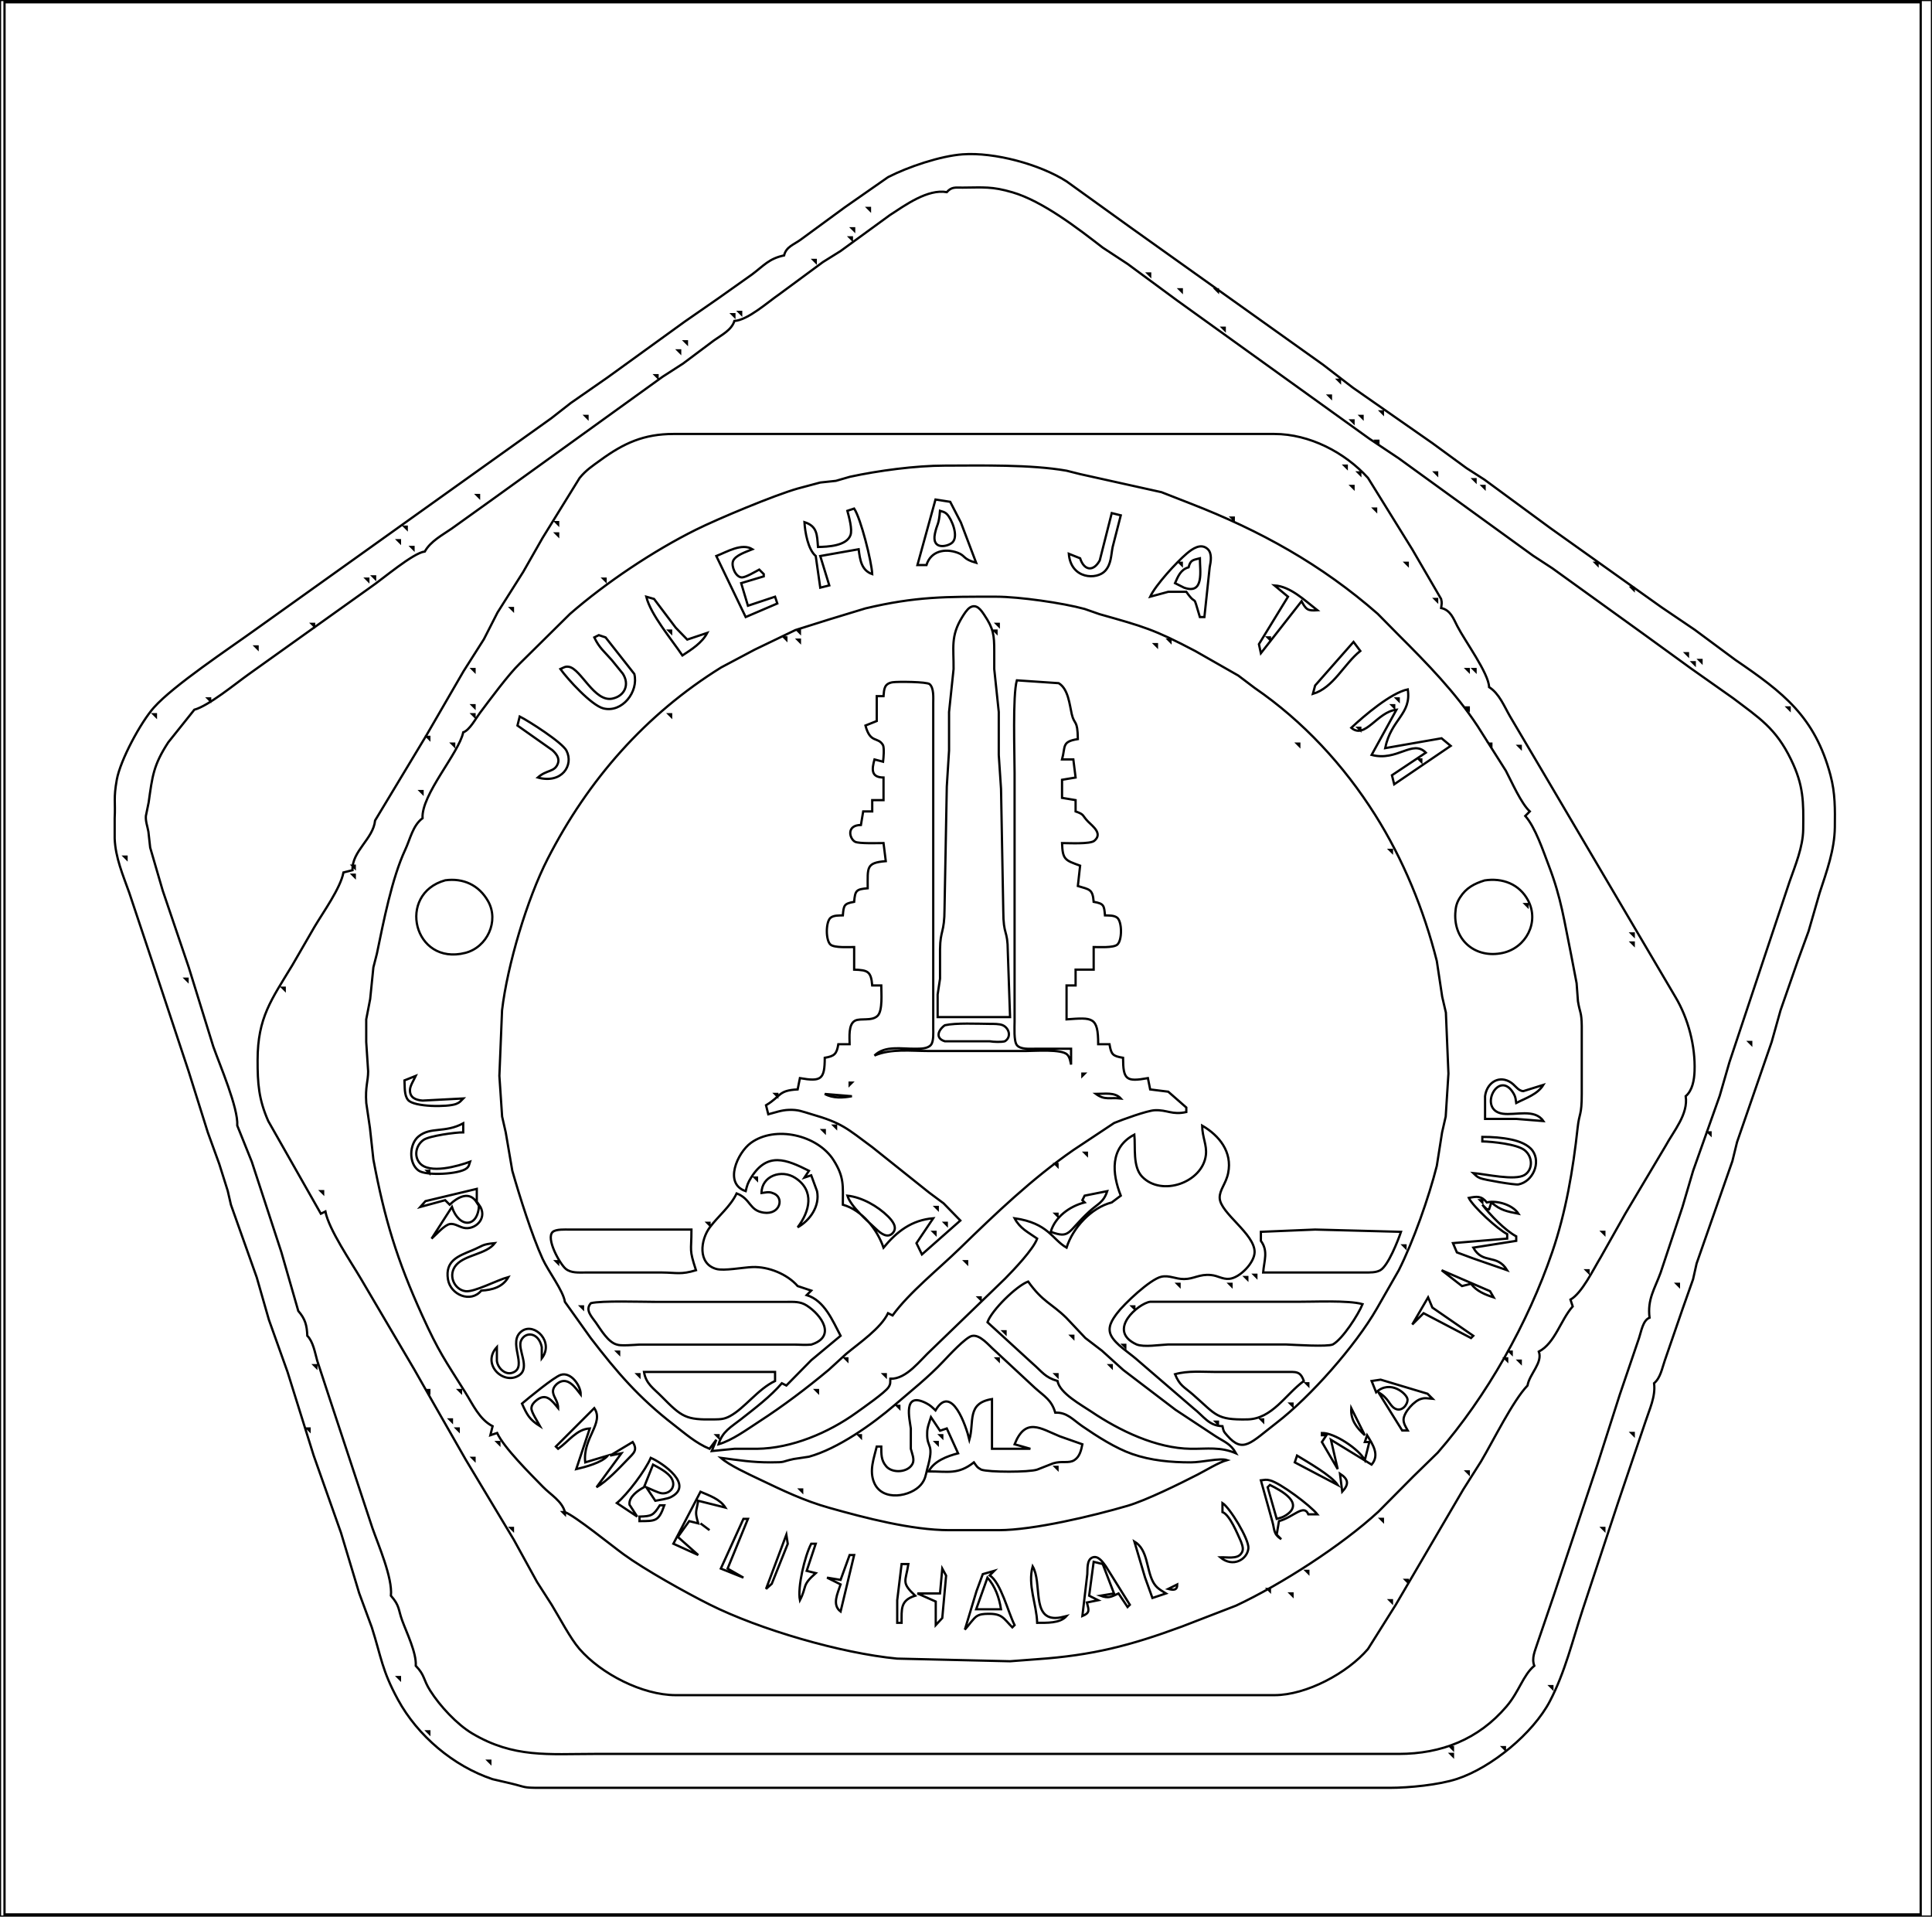 <?xml version="1.0" encoding="UTF-8" standalone="no"?>
<!DOCTYPE svg PUBLIC "-//W3C//DTD SVG 20010904//EN"
              "http://www.w3.org/TR/2001/REC-SVG-20010904/DTD/svg10.dtd">

<svg xmlns="http://www.w3.org/2000/svg"
     width="11.875in" height="11.778in"
     viewBox="0 0 855 848">
  <path id="Selection"
        fill="none" stroke="black" stroke-width="1"
        d="M 0.00,0.00
           C 0.00,0.00 855.00,0.00 855.00,0.00
             855.00,0.00 855.00,848.00 855.00,848.00
             855.00,848.00 0.00,848.00 0.00,848.00
             0.00,848.00 0.00,0.00 0.00,0.00 Z
           M 850.00,1.00
           C 850.00,1.00 2.00,1.00 2.00,1.00
             2.00,1.00 2.00,847.00 2.00,847.00
             2.00,847.00 850.00,847.00 850.00,847.00
             850.00,847.00 850.00,1.00 850.00,1.00 Z
           M 347.00,113.00
           C 347.89,109.13 351.40,108.21 354.43,105.96
             354.43,105.96 374.00,91.62 374.00,91.62
             374.00,91.62 393.00,78.37 393.00,78.37
             401.80,73.84 416.14,69.00 426.00,68.28
             440.03,67.24 460.19,72.69 472.00,80.24
             472.00,80.24 499.83,100.27 499.83,100.27
             499.83,100.27 585.57,161.40 585.57,161.40
             585.57,161.40 598.66,171.48 598.66,171.48
             598.66,171.48 633.93,196.08 633.93,196.08
             633.93,196.08 649.00,207.11 649.00,207.11
             649.00,207.11 656.96,212.22 656.96,212.22
             656.96,212.22 686.00,233.57 686.00,233.57
             686.00,233.57 735.28,268.66 735.28,268.66
             735.28,268.66 750.00,278.63 750.00,278.63
             750.00,278.63 768.00,291.97 768.00,291.97
             789.17,306.41 803.16,317.05 810.08,343.00
             812.19,350.93 812.09,357.92 812.00,366.00
             811.88,376.04 808.38,385.57 805.29,395.00
             805.29,395.00 800.38,412.00 800.38,412.00
             800.38,412.00 795.63,425.00 795.63,425.00
             795.63,425.00 787.97,447.00 787.97,447.00
             787.97,447.00 784.04,461.00 784.04,461.00
             784.04,461.00 768.73,505.28 768.73,505.28
             768.73,505.28 766.66,513.72 766.66,513.72
             766.66,513.72 750.83,559.00 750.83,559.00
             750.83,559.00 749.26,566.00 749.26,566.00
             749.26,566.00 744.66,579.00 744.66,579.00
             744.66,579.00 736.73,602.00 736.73,602.00
             735.54,605.40 734.83,609.67 732.00,612.00
             732.76,617.86 729.97,623.50 728.19,629.00
             728.19,629.00 716.00,665.00 716.00,665.00
             716.00,665.00 700.46,712.00 700.46,712.00
             695.95,725.70 692.62,739.86 685.87,752.72
             678.41,766.91 660.13,782.00 644.83,787.05
             636.77,789.71 623.54,790.99 615.00,791.00
             615.00,791.00 239.00,791.00 239.00,791.00
             231.15,790.99 233.08,790.73 226.00,789.04
             226.00,789.04 218.00,787.18 218.00,787.18
             200.70,781.43 184.82,767.98 176.12,752.00
             168.97,738.87 168.82,733.45 164.54,720.00
             164.54,720.00 158.94,704.83 158.94,704.83
             158.94,704.83 150.91,678.17 150.91,678.17
             150.91,678.17 138.82,644.00 138.82,644.00
             138.82,644.00 127.25,607.00 127.25,607.00
             127.25,607.00 119.00,583.92 119.00,583.92
             119.00,583.92 113.62,565.17 113.62,565.17
             113.62,565.17 102.20,533.04 102.20,533.04
             102.20,533.04 100.77,526.83 100.77,526.83
             100.77,526.83 97.04,515.00 97.04,515.00
             97.04,515.00 91.96,501.00 91.96,501.00
             91.96,501.00 83.48,474.00 83.48,474.00
             83.48,474.00 67.80,426.72 67.80,426.72
             67.80,426.72 57.21,395.00 57.21,395.00
             54.38,387.04 51.10,379.54 50.75,371.00
             50.75,371.00 50.75,362.00 50.75,362.00
             51.13,354.75 50.19,353.27 51.68,345.00
             53.24,336.28 62.28,319.56 68.13,313.00
             76.81,303.26 101.37,286.97 113.00,278.58
             113.00,278.58 244.00,185.03 244.00,185.03
             244.00,185.03 252.56,178.33 252.56,178.33
             252.56,178.33 268.83,167.02 268.83,167.02
             268.83,167.02 303.04,142.28 303.04,142.28
             303.04,142.28 318.00,131.91 318.00,131.91
             318.00,131.91 332.91,121.34 332.91,121.34
             338.06,117.47 340.33,114.40 347.00,113.00 Z
           M 730.00,583.00
           C 728.99,574.85 732.26,570.31 734.88,563.13
             734.88,563.13 744.57,534.00 744.57,534.00
             744.57,534.00 749.28,518.00 749.28,518.00
             749.28,518.00 761.05,484.83 761.05,484.83
             761.05,484.83 765.34,470.00 765.34,470.00
             765.34,470.00 781.92,420.17 781.92,420.17
             781.92,420.17 791.96,390.09 791.96,390.09
             794.51,382.84 797.89,374.75 798.00,367.00
             798.16,354.68 798.21,347.55 792.61,336.04
             785.85,322.13 778.57,317.69 767.00,308.91
             767.00,308.91 748.42,295.80 748.42,295.80
             748.42,295.80 727.17,280.38 727.17,280.38
             727.17,280.38 687.00,251.43 687.00,251.43
             687.00,251.43 678.42,245.82 678.42,245.82
             678.42,245.82 619.00,202.77 619.00,202.77
             619.00,202.77 606.00,194.09 606.00,194.09
             606.00,194.09 521.00,132.98 521.00,132.98
             521.00,132.98 499.00,116.76 499.00,116.76
             499.00,116.76 488.00,109.54 488.00,109.54
             476.99,101.01 461.40,88.99 448.09,85.09
             438.96,82.41 435.32,82.94 426.00,83.00
             422.82,83.02 421.20,82.54 419.00,85.00
             410.53,83.52 400.66,90.72 393.83,95.15
             393.83,95.15 372.00,111.06 372.00,111.06
             372.00,111.06 364.17,115.95 364.17,115.95
             364.17,115.95 345.04,130.06 345.04,130.06
             339.79,133.66 331.00,141.61 325.00,142.00
             323.77,146.03 319.30,148.22 316.00,150.58
             316.00,150.58 302.28,160.85 302.28,160.85
             302.28,160.85 293.17,166.72 293.17,166.72
             293.17,166.72 218.72,220.38 218.72,220.38
             218.72,220.38 199.91,233.86 199.91,233.86
             195.68,236.78 190.58,239.44 188.00,244.00
             182.79,244.64 169.32,256.19 164.08,259.74
             164.08,259.74 109.96,298.38 109.96,298.38
             104.08,302.58 92.29,312.29 86.00,314.00
             86.00,314.00 74.48,328.41 74.48,328.41
             67.82,338.62 67.42,343.52 65.79,355.00
             65.79,355.00 64.56,361.00 64.56,361.00
             64.38,363.54 65.27,365.55 65.68,368.00
             65.68,368.00 66.46,375.00 66.46,375.00
             66.46,375.00 72.00,394.00 72.00,394.00
             72.00,394.00 83.54,428.00 83.54,428.00
             83.54,428.00 94.38,463.00 94.38,463.00
             97.30,471.29 105.50,490.22 105.00,498.00
             105.00,498.00 111.43,514.00 111.43,514.00
             111.43,514.00 124.52,554.00 124.52,554.00
             124.52,554.00 132.00,580.00 132.00,580.00
             135.10,583.58 135.80,586.33 136.00,591.00
             138.58,593.55 139.40,598.52 140.38,602.00
             140.38,602.00 145.63,618.00 145.63,618.00
             145.63,618.00 164.79,676.00 164.79,676.00
             167.50,683.76 173.78,698.10 173.00,706.00
             176.95,710.50 176.17,711.98 178.00,717.00
             180.01,722.48 184.34,731.27 184.00,737.00
             188.13,741.29 187.18,742.95 190.38,748.00
             194.66,754.75 202.13,762.87 209.01,766.96
             227.33,777.85 242.77,776.00 263.00,776.00
             263.00,776.00 341.00,776.00 341.00,776.00
             341.00,776.00 619.00,776.00 619.00,776.00
             637.90,775.97 654.25,769.60 666.70,755.00
             672.33,748.40 674.04,741.12 679.00,737.00
             677.69,733.56 679.36,730.36 680.40,726.99
             680.40,726.99 687.57,706.00 687.57,706.00
             687.57,706.00 706.92,648.00 706.92,648.00
             706.92,648.00 716.84,617.00 716.84,617.00
             716.84,617.00 725.35,592.00 725.35,592.00
             726.33,589.13 727.03,584.14 730.00,583.00 Z
           M 385.00,92.00
           C 385.00,92.00 384.00,92.00 384.00,92.00
             384.00,92.00 385.00,93.00 385.00,93.00
             385.00,93.00 385.00,92.00 385.00,92.00 Z
           M 378.00,101.00
           C 378.00,101.00 377.00,101.00 377.00,101.00
             377.00,101.00 378.00,102.00 378.00,102.00
             378.00,102.00 378.00,101.00 378.00,101.00 Z
           M 377.00,105.00
           C 377.00,105.00 376.00,105.00 376.00,105.00
             376.00,105.00 377.00,106.00 377.00,106.00
             377.00,106.00 377.00,105.00 377.00,105.00 Z
           M 361.00,115.00
           C 361.00,115.00 360.00,115.00 360.00,115.00
             360.00,115.00 361.00,116.00 361.00,116.00
             361.00,116.00 361.00,115.00 361.00,115.00 Z
           M 509.00,121.00
           C 509.00,121.00 508.00,121.00 508.00,121.00
             508.00,121.00 509.00,122.00 509.00,122.00
             509.00,122.00 509.00,121.00 509.00,121.00 Z
           M 523.00,128.00
           C 523.00,128.00 522.00,128.00 522.00,128.00
             522.00,128.00 523.00,129.00 523.00,129.00
             523.00,129.00 523.00,128.00 523.00,128.00 Z
           M 539.00,128.00
           C 539.00,128.00 538.00,128.00 538.00,128.00
             538.00,128.00 539.00,129.00 539.00,129.00
             539.00,129.00 539.00,128.00 539.00,128.00 Z
           M 328.00,138.00
           C 328.00,138.00 327.00,138.00 327.00,138.00
             327.00,138.00 328.00,139.00 328.00,139.00
             328.00,139.00 328.00,138.00 328.00,138.00 Z
           M 325.00,139.00
           C 325.00,139.00 324.00,139.00 324.00,139.00
             324.00,139.00 325.00,140.00 325.00,140.00
             325.00,140.00 325.00,139.00 325.00,139.00 Z
           M 542.00,145.00
           C 542.00,145.00 541.00,145.00 541.00,145.00
             541.00,145.00 542.00,146.00 542.00,146.00
             542.00,146.00 542.00,145.00 542.00,145.00 Z
           M 304.00,151.00
           C 304.00,151.00 303.00,151.00 303.00,151.00
             303.00,151.00 304.00,152.00 304.00,152.00
             304.00,152.00 304.00,151.00 304.00,151.00 Z
           M 301.00,155.00
           C 301.00,155.00 300.00,155.00 300.00,155.00
             300.00,155.00 301.00,156.00 301.00,156.00
             301.00,156.00 301.00,155.00 301.00,155.00 Z
           M 291.00,166.00
           C 291.00,166.00 290.00,166.00 290.00,166.00
             290.00,166.00 291.00,167.00 291.00,167.00
             291.00,167.00 291.00,166.00 291.00,166.00 Z
           M 593.00,168.00
           C 593.00,168.00 592.00,168.00 592.00,168.00
             592.00,168.00 593.00,169.00 593.00,169.00
             593.00,169.00 593.00,168.00 593.00,168.00 Z
           M 589.00,175.00
           C 589.00,175.00 588.00,175.00 588.00,175.00
             588.00,175.00 589.00,176.00 589.00,176.00
             589.00,176.00 589.00,175.00 589.00,175.00 Z
           M 612.00,182.00
           C 612.00,182.00 611.00,182.00 611.00,182.00
             611.00,182.00 612.00,183.00 612.00,183.00
             612.00,183.00 612.00,182.00 612.00,182.00 Z
           M 260.00,184.00
           C 260.00,184.00 259.00,184.00 259.00,184.00
             259.00,184.00 260.00,185.00 260.00,185.00
             260.00,185.00 260.00,184.00 260.00,184.00 Z
           M 603.00,184.00
           C 603.00,184.00 602.00,184.00 602.00,184.00
             602.00,184.00 603.00,185.00 603.00,185.00
             603.00,185.00 603.00,184.00 603.00,184.00 Z
           M 599.00,186.00
           C 599.00,186.00 598.00,186.00 598.00,186.00
             598.00,186.00 599.00,187.00 599.00,187.00
             599.00,187.00 599.00,186.00 599.00,186.00 Z
           M 166.00,363.00
           C 166.00,363.00 188.90,325.00 188.90,325.00
             188.90,325.00 205.12,297.00 205.12,297.00
             205.12,297.00 214.13,282.83 214.13,282.83
             214.13,282.83 220.17,271.00 220.17,271.00
             220.17,271.00 231.56,253.00 231.56,253.00
             231.56,253.00 240.11,237.99 240.11,237.99
             240.11,237.99 256.51,211.46 256.51,211.46
             259.44,207.91 262.10,206.22 265.72,203.59
             276.11,196.01 284.96,192.02 298.00,192.00
             298.00,192.00 564.00,192.00 564.00,192.00
             579.43,192.02 595.10,200.07 605.41,211.46
             605.41,211.46 624.96,243.00 624.96,243.00
             624.96,243.00 637.76,265.00 637.76,265.00
             638.21,266.81 637.99,267.24 637.76,269.00
             641.92,269.90 643.20,273.66 644.92,277.01
             648.32,283.65 658.80,297.84 659.00,304.00
             663.49,306.82 665.69,312.53 668.29,317.00
             668.29,317.00 683.65,343.00 683.65,343.00
             683.65,343.00 741.39,441.00 741.39,441.00
             747.11,450.54 750.33,462.80 749.92,473.91
             749.78,477.75 749.01,482.44 746.00,485.00
             747.22,492.91 740.66,500.43 737.09,507.01
             737.09,507.01 719.25,537.00 719.25,537.00
             719.25,537.00 708.38,556.28 708.38,556.28
             705.16,561.54 700.10,572.14 695.00,575.00
             695.00,575.00 696.00,578.00 696.00,578.00
             690.67,583.96 688.20,594.25 681.00,598.00
             682.82,602.89 676.86,607.89 676.00,613.00
             669.47,619.81 660.76,637.62 655.43,646.58
             655.43,646.58 647.56,659.00 647.56,659.00
             647.56,659.00 617.72,709.96 617.72,709.96
             617.72,709.96 605.39,729.58 605.39,729.58
             596.30,740.24 578.18,749.98 564.00,750.00
             564.00,750.00 299.00,750.00 299.00,750.00
             284.28,749.97 266.03,740.59 256.43,729.54
             252.38,724.88 247.58,715.62 244.13,710.00
             244.13,710.00 237.66,699.91 237.66,699.91
             237.66,699.91 227.41,681.28 227.41,681.28
             227.41,681.28 206.06,645.72 206.06,645.72
             206.06,645.72 191.93,621.00 191.93,621.00
             191.93,621.00 183.40,606.00 183.40,606.00
             183.40,606.00 159.86,566.00 159.86,566.00
             155.44,558.44 145.52,544.01 144.00,536.00
             144.00,536.00 142.00,537.00 142.00,537.00
             142.00,537.00 118.72,496.00 118.72,496.00
             114.47,486.35 113.98,479.30 114.00,469.00
             114.03,450.14 120.08,442.38 129.39,427.00
             129.39,427.00 139.22,410.00 139.22,410.00
             143.09,403.49 150.67,392.97 152.00,386.00
             152.00,386.00 156.00,385.00 156.00,385.00
             155.67,376.53 165.16,371.24 166.00,363.00 Z
           M 610.00,195.00
           C 610.00,195.00 609.00,195.00 609.00,195.00
             609.00,195.00 610.00,196.00 610.00,196.00
             610.00,196.00 610.00,195.00 610.00,195.00 Z
           M 677.00,359.00
           C 673.14,355.37 669.07,346.05 666.41,341.00
             666.41,341.00 653.90,321.25 653.90,321.25
             644.07,306.32 631.58,293.55 619.00,281.00
             619.00,281.00 609.72,271.59 609.72,271.59
             584.81,249.77 557.67,234.74 527.00,222.83
             527.00,222.83 514.00,217.75 514.00,217.75
             514.00,217.75 478.00,209.76 478.00,209.76
             478.00,209.76 472.00,208.25 472.00,208.25
             455.99,205.45 434.49,205.97 418.00,206.00
             405.18,206.02 388.64,208.22 376.09,210.95
             376.09,210.95 369.91,212.74 369.91,212.74
             369.91,212.74 363.00,213.48 363.00,213.48
             363.00,213.48 353.00,216.15 353.00,216.15
             342.67,219.10 317.86,229.45 308.00,234.35
             289.21,243.68 268.10,257.80 252.28,271.59
             252.28,271.59 229.92,293.67 229.92,293.67
             225.04,298.39 216.81,309.54 212.39,315.42
             210.50,317.94 207.79,323.09 205.00,324.00
             203.07,333.23 186.36,351.61 187.00,362.00
             182.67,365.20 181.54,371.25 179.33,375.96
             173.43,388.53 169.66,408.13 166.78,422.00
             166.78,422.00 165.24,428.00 165.24,428.00
             165.24,428.00 163.82,442.00 163.82,442.00
             163.82,442.00 162.07,451.00 162.07,451.00
             162.07,451.00 162.07,461.00 162.07,461.00
             162.07,461.00 162.92,474.00 162.92,474.00
             162.92,478.37 161.60,480.80 162.09,488.00
             162.09,488.00 163.71,499.00 163.71,499.00
             163.71,499.00 165.24,513.00 165.24,513.00
             170.20,539.41 175.72,557.51 186.85,582.00
             194.22,598.22 196.79,601.49 205.89,616.00
             209.28,621.40 212.13,627.97 218.00,631.00
             218.00,631.00 217.00,635.00 217.00,635.00
             217.00,635.00 220.00,634.00 220.00,634.00
             223.07,640.62 234.75,652.15 240.28,657.83
             243.70,661.34 248.71,664.11 250.00,669.00
             254.73,670.85 270.43,683.64 276.01,687.70
             285.27,694.45 303.46,704.60 314.00,709.88
             336.16,720.98 372.26,731.46 397.00,733.83
             397.00,733.83 447.00,735.00 447.00,735.00
             447.00,735.00 459.00,734.09 459.00,734.09
             483.44,732.38 500.09,728.11 523.00,719.66
             523.00,719.66 547.00,710.39 547.00,710.39
             567.03,701.01 593.82,683.74 609.99,668.83
             609.99,668.83 625.42,653.28 625.42,653.28
             625.42,653.28 636.25,642.72 636.25,642.72
             657.99,617.77 676.22,585.30 686.92,554.00
             692.98,536.27 696.16,517.53 698.17,499.00
             698.94,491.93 699.98,493.96 700.00,484.00
             700.00,484.00 700.00,454.00 700.00,454.00
             699.92,447.59 699.17,448.21 698.32,443.00
             698.32,443.00 697.72,435.00 697.72,435.00
             697.72,435.00 695.22,422.00 695.22,422.00
             692.17,407.30 691.01,397.59 685.42,383.00
             682.92,376.47 679.48,366.06 675.00,361.00
             675.00,361.00 677.00,359.00 677.00,359.00 Z
           M 596.00,206.00
           C 596.00,206.00 595.00,206.00 595.00,206.00
             595.00,206.00 596.00,207.00 596.00,207.00
             596.00,207.00 596.00,206.00 596.00,206.00 Z
           M 602.00,209.00
           C 602.00,209.00 601.00,209.00 601.00,209.00
             601.00,209.00 602.00,210.00 602.00,210.00
             602.00,210.00 602.00,209.00 602.00,209.00 Z
           M 636.00,209.00
           C 636.00,209.00 635.00,209.00 635.00,209.00
             635.00,209.00 636.00,210.00 636.00,210.00
             636.00,210.00 636.00,209.00 636.00,209.00 Z
           M 653.00,212.00
           C 653.00,212.00 652.00,212.00 652.00,212.00
             652.00,212.00 653.00,213.00 653.00,213.00
             653.00,213.00 653.00,212.00 653.00,212.00 Z
           M 599.00,215.00
           C 599.00,215.00 598.00,215.00 598.00,215.00
             598.00,215.00 599.00,216.00 599.00,216.00
             599.00,216.00 599.00,215.00 599.00,215.00 Z
           M 657.00,215.00
           C 657.00,215.00 656.00,215.00 656.00,215.00
             656.00,215.00 657.00,216.00 657.00,216.00
             657.00,216.00 657.00,215.00 657.00,215.00 Z
           M 212.00,219.00
           C 212.00,219.00 211.00,219.00 211.00,219.00
             211.00,219.00 212.00,220.00 212.00,220.00
             212.00,220.00 212.00,219.00 212.00,219.00 Z
           M 414.00,221.00
           C 414.00,221.00 420.51,222.02 420.51,222.02
             420.51,222.02 425.24,231.17 425.24,231.17
             425.24,231.17 432.00,249.00 432.00,249.00
             425.96,247.32 427.35,245.87 423.87,244.58
             418.14,242.45 411.88,243.82 410.00,250.00
             410.00,250.00 406.00,250.00 406.00,250.00
             406.00,250.00 414.00,221.00 414.00,221.00 Z
           M 609.00,225.00
           C 609.00,225.00 608.00,225.00 608.00,225.00
             608.00,225.00 609.00,226.00 609.00,226.00
             609.00,226.00 609.00,225.00 609.00,225.00 Z
           M 378.00,225.00
           C 380.93,229.32 385.75,248.47 386.00,254.00
             381.19,252.32 380.59,247.66 380.00,243.00
             380.00,243.00 363.00,246.00 363.00,246.00
             363.00,246.00 367.00,259.00 367.00,259.00
             367.00,259.00 363.00,260.00 363.00,260.00
             363.00,260.00 361.00,246.00 361.00,246.00
             357.56,243.08 356.26,235.41 356.00,231.00
             361.73,232.83 361.56,236.60 362.00,242.00
             366.27,241.91 374.57,241.57 376.36,236.81
             377.32,234.26 375.70,228.66 375.00,226.00
             375.00,226.00 378.00,225.00 378.00,225.00 Z
           M 416.00,226.00
           C 415.44,232.64 414.75,231.46 413.77,236.00
             412.13,243.58 419.45,241.84 421.40,240.07
             424.48,237.27 421.03,229.52 419.17,227.59
             417.99,226.38 417.40,226.48 416.00,226.00 Z
           M 492.00,227.00
           C 492.00,227.00 496.00,228.00 496.00,228.00
             496.00,228.00 492.41,241.96 492.41,241.96
             491.65,245.70 491.82,249.55 489.08,252.57
             485.42,256.60 473.92,256.35 473.00,245.00
             473.00,245.00 478.00,247.00 478.00,247.00
             479.74,252.44 483.87,253.10 486.69,247.94
             486.69,247.94 492.00,227.00 492.00,227.00 Z
           M 546.00,229.00
           C 546.00,229.00 545.00,229.00 545.00,229.00
             545.00,229.00 546.00,230.00 546.00,230.00
             546.00,230.00 546.00,229.00 546.00,229.00 Z
           M 247.00,231.00
           C 247.00,231.00 246.00,231.00 246.00,231.00
             246.00,231.00 247.00,232.00 247.00,232.00
             247.00,232.00 247.00,231.00 247.00,231.00 Z
           M 180.00,233.00
           C 180.00,233.00 179.00,233.00 179.00,233.00
             179.00,233.00 180.00,234.00 180.00,234.00
             180.00,234.00 180.00,233.00 180.00,233.00 Z
           M 247.00,236.00
           C 247.00,236.00 246.00,236.00 246.00,236.00
             246.00,236.00 247.00,237.00 247.00,237.00
             247.00,237.00 247.00,236.00 247.00,236.00 Z
           M 177.00,239.00
           C 177.00,239.00 176.00,239.00 176.00,239.00
             176.00,239.00 177.00,240.00 177.00,240.00
             177.00,240.00 177.00,239.00 177.00,239.00 Z
           M 183.00,242.00
           C 183.00,242.00 182.00,242.00 182.00,242.00
             182.00,242.00 183.00,243.00 183.00,243.00
             183.00,243.00 183.00,242.00 183.00,242.00 Z
           M 317.00,246.00
           C 321.70,244.18 328.30,240.10 333.00,243.00
             330.56,244.01 325.35,245.64 324.40,248.26
             323.56,250.56 325.56,255.43 328.34,255.46
             330.00,255.48 334.35,252.87 336.00,252.00
             336.00,252.00 338.00,254.00 338.00,254.00
             338.00,254.00 338.00,255.00 338.00,255.00
             338.00,255.00 328.00,258.00 328.00,258.00
             328.00,258.00 331.00,268.00 331.00,268.00
             331.00,268.00 343.00,264.00 343.00,264.00
             343.00,264.00 344.00,267.00 344.00,267.00
             344.00,267.00 330.00,273.00 330.00,273.00
             330.00,273.00 317.00,246.00 317.00,246.00 Z
           M 509.00,264.00
           C 511.40,258.83 520.73,248.67 525.20,244.90
             527.63,242.85 531.39,240.15 534.40,242.87
             536.55,244.81 535.83,248.52 535.34,251.00
             535.34,251.00 533.00,273.00 533.00,273.00
             533.00,273.00 531.00,273.00 531.00,273.00
             527.49,261.23 530.13,269.17 525.00,261.83
             525.00,261.83 517.00,261.83 517.00,261.83
             517.00,261.83 509.00,264.00 509.00,264.00 Z
           M 531.00,247.00
           C 527.85,247.81 526.84,247.72 526.00,251.00
             522.55,251.95 521.38,254.89 520.00,258.00
             520.00,258.00 524.00,260.00 524.00,260.00
             533.05,263.24 531.00,252.41 531.00,247.00 Z
           M 523.00,249.00
           C 523.00,249.00 522.00,249.00 522.00,249.00
             522.00,249.00 523.00,250.00 523.00,250.00
             523.00,250.00 523.00,249.00 523.00,249.00 Z
           M 623.00,249.00
           C 623.00,249.00 622.00,249.00 622.00,249.00
             622.00,249.00 623.00,250.00 623.00,250.00
             623.00,250.00 623.00,249.00 623.00,249.00 Z
           M 707.00,249.00
           C 707.00,249.00 706.00,249.00 706.00,249.00
             706.00,249.00 707.00,250.00 707.00,250.00
             707.00,250.00 707.00,249.00 707.00,249.00 Z
           M 166.00,255.00
           C 166.00,255.00 165.00,255.00 165.00,255.00
             165.00,255.00 166.00,256.00 166.00,256.00
             166.00,256.00 166.00,255.00 166.00,255.00 Z
           M 163.00,256.00
           C 163.00,256.00 162.00,256.00 162.00,256.00
             162.00,256.00 163.00,257.00 163.00,257.00
             163.00,257.00 163.00,256.00 163.00,256.00 Z
           M 268.00,256.00
           C 268.00,256.00 267.00,256.00 267.00,256.00
             267.00,256.00 268.00,257.00 268.00,257.00
             268.00,257.00 268.00,256.00 268.00,256.00 Z
           M 564.00,259.00
           C 571.14,259.47 577.49,265.71 583.00,270.00
             578.74,270.31 578.01,269.74 576.00,266.00
             576.00,266.00 558.00,289.00 558.00,289.00
             558.00,289.00 557.13,285.00 557.13,285.00
             557.13,285.00 570.00,264.00 570.00,264.00
             570.00,264.00 564.00,259.00 564.00,259.00 Z
           M 723.00,260.00
           C 723.00,260.00 722.00,260.00 722.00,260.00
             722.00,260.00 723.00,261.00 723.00,261.00
             723.00,261.00 723.00,260.00 723.00,260.00 Z
           M 286.00,264.00
           C 286.00,264.00 289.45,264.99 289.45,264.99
             289.45,264.99 299.04,277.71 299.04,277.71
             299.04,277.71 304.14,282.97 304.14,282.97
             304.14,282.97 313.00,280.00 313.00,280.00
             310.69,284.42 306.11,287.30 302.00,290.00
             297.23,282.91 287.95,271.95 286.00,264.00 Z
           M 250.00,576.00
           C 249.27,571.08 242.65,562.48 240.14,557.00
             235.41,546.63 229.92,529.19 226.72,518.00
             226.72,518.00 223.81,501.00 223.81,501.00
             223.81,501.00 222.21,494.00 222.21,494.00
             222.21,494.00 221.00,476.00 221.00,476.00
             221.00,476.00 222.18,447.00 222.18,447.00
             224.53,427.09 233.25,397.76 242.36,380.00
             260.29,345.01 285.62,316.11 319.17,295.28
             319.17,295.28 334.00,287.41 334.00,287.41
             334.00,287.41 351.99,278.76 351.99,278.76
             351.99,278.76 367.00,274.04 367.00,274.04
             367.00,274.04 383.00,269.17 383.00,269.17
             405.32,263.88 418.56,263.97 441.00,264.00
             451.06,264.02 470.31,266.76 480.00,269.42
             480.00,269.42 486.58,271.72 486.58,271.72
             506.09,277.23 510.68,278.41 529.00,288.06
             529.00,288.06 548.00,298.89 548.00,298.89
             548.00,298.89 555.25,304.37 555.25,304.37
             576.67,319.07 594.63,338.48 608.51,360.44
             620.97,380.15 630.14,402.58 635.85,425.17
             635.85,425.17 638.24,441.00 638.24,441.00
             638.24,441.00 639.87,448.00 639.87,448.00
             639.87,448.00 641.00,475.00 641.00,475.00
             641.00,475.00 639.79,494.00 639.79,494.00
             639.79,494.00 638.19,501.00 638.19,501.00
             638.19,501.00 635.85,515.83 635.85,515.83
             632.31,529.83 625.50,549.16 619.03,562.00
             619.03,562.00 609.30,579.00 609.30,579.00
             599.82,595.47 579.98,617.93 564.99,629.47
             553.38,638.41 550.15,643.19 543.09,635.13
             541.45,633.26 541.51,633.27 541.00,631.00
             534.90,630.82 532.72,626.60 528.08,623.00
             528.08,623.00 502.70,601.15 502.70,601.15
             499.47,598.37 493.74,594.77 491.77,591.00
             489.87,587.36 492.14,584.00 494.31,581.09
             497.38,576.97 509.04,565.90 514.00,564.86
             517.54,564.12 520.14,565.91 524.00,565.90
             528.41,565.88 530.75,563.62 535.91,564.12
             539.11,564.43 540.95,566.06 544.01,565.80
             548.64,565.40 555.17,558.70 555.22,554.00
             555.31,545.85 539.95,536.73 539.77,530.00
             539.67,526.39 542.55,523.76 543.52,518.99
             545.41,509.69 539.63,502.42 532.00,498.00
             532.11,503.36 534.17,506.60 533.66,511.00
             532.25,523.16 514.09,529.62 505.43,520.59
             501.20,516.17 502.55,507.64 502.00,502.00
             491.03,507.71 492.14,519.28 496.00,529.00
             496.00,529.00 492.00,532.00 492.00,532.00
             482.90,534.34 474.82,543.16 472.00,552.00
             465.54,548.31 464.01,541.16 449.00,539.00
             451.40,543.55 454.86,545.09 459.00,548.00
             457.27,552.81 448.71,561.72 444.87,565.65
             444.87,565.65 412.30,597.11 412.30,597.11
             407.22,601.70 401.23,610.26 394.00,610.00
             393.92,611.62 394.22,612.15 393.23,613.74
             391.79,616.05 381.69,623.07 379.00,625.01
             366.71,633.87 350.38,640.82 335.00,641.00
             335.00,641.00 325.00,641.00 325.00,641.00
             325.00,641.00 315.00,642.00 315.00,642.00
             315.00,642.00 317.00,637.00 317.00,637.00
             317.00,637.00 314.00,641.00 314.00,641.00
             307.99,638.53 303.10,634.18 298.00,630.23
             282.65,618.33 273.11,607.21 261.42,592.00
             261.42,592.00 250.00,576.00 250.00,576.00 Z
           M 636.00,265.00
           C 636.00,265.00 635.00,265.00 635.00,265.00
             635.00,265.00 636.00,266.00 636.00,266.00
             636.00,266.00 636.00,265.00 636.00,265.00 Z
           M 447.00,450.00
           C 447.00,450.00 446.00,421.00 446.00,421.00
             445.95,410.88 444.02,414.36 444.00,403.00
             444.00,403.00 443.00,349.00 443.00,349.00
             443.00,349.00 442.00,334.00 442.00,334.00
             442.00,334.00 442.00,315.00 442.00,315.00
             442.00,315.00 440.00,296.00 440.00,296.00
             440.00,296.00 440.00,288.00 440.00,288.00
             439.99,280.90 439.67,278.13 435.56,272.02
             434.13,269.90 432.20,267.02 429.31,268.74
             427.99,269.53 426.63,271.70 425.83,273.00
             420.59,281.46 422.11,286.56 422.00,296.00
             422.00,296.00 420.00,315.00 420.00,315.00
             420.00,315.00 420.00,332.00 420.00,332.00
             420.00,332.00 419.00,348.00 419.00,348.00
             419.00,348.00 418.00,402.00 418.00,402.00
             417.98,412.92 416.11,411.31 416.01,420.00
             416.01,420.00 416.01,433.00 416.01,433.00
             416.01,433.00 414.95,440.00 414.95,440.00
             414.95,440.00 414.95,450.00 414.95,450.00
             414.95,450.00 447.00,450.00 447.00,450.00 Z
           M 227.00,269.00
           C 227.00,269.00 226.00,269.00 226.00,269.00
             226.00,269.00 227.00,270.00 227.00,270.00
             227.00,270.00 227.00,269.00 227.00,269.00 Z
           M 139.00,276.00
           C 139.00,276.00 138.00,276.00 138.00,276.00
             138.00,276.00 139.00,277.00 139.00,277.00
             139.00,277.00 139.00,276.00 139.00,276.00 Z
           M 442.00,276.00
           C 442.00,276.00 441.00,276.00 441.00,276.00
             441.00,276.00 442.00,277.00 442.00,277.00
             442.00,277.00 442.00,276.00 442.00,276.00 Z
           M 297.00,279.00
           C 297.00,279.00 296.00,279.00 296.00,279.00
             296.00,279.00 297.00,280.00 297.00,280.00
             297.00,280.00 297.00,279.00 297.00,279.00 Z
           M 354.00,279.00
           C 354.00,279.00 353.00,279.00 353.00,279.00
             353.00,279.00 354.00,280.00 354.00,280.00
             354.00,280.00 354.00,279.00 354.00,279.00 Z
           M 441.00,279.00
           C 441.00,279.00 440.00,279.00 440.00,279.00
             440.00,279.00 441.00,280.00 441.00,280.00
             441.00,280.00 441.00,279.00 441.00,279.00 Z
           M 265.00,281.00
           C 265.00,281.00 268.00,282.00 268.00,282.00
             268.00,282.00 280.71,298.17 280.71,298.17
             282.71,305.97 275.36,315.53 267.00,313.41
             261.75,312.07 251.25,300.54 248.00,296.00
             249.38,295.42 250.10,294.71 251.83,295.03
             257.13,296.02 263.07,310.76 270.99,309.09
             276.54,307.92 278.72,302.78 275.59,298.00
             275.59,298.00 270.71,292.00 270.71,292.00
             267.42,288.24 265.21,286.67 263.00,282.00
             263.00,282.00 265.00,281.00 265.00,281.00 Z
           M 348.00,282.00
           C 348.00,282.00 347.00,282.00 347.00,282.00
             347.00,282.00 348.00,283.00 348.00,283.00
             348.00,283.00 348.00,282.00 348.00,282.00 Z
           M 562.00,282.00
           C 562.00,282.00 561.00,282.00 561.00,282.00
             561.00,282.00 562.00,283.00 562.00,283.00
             562.00,283.00 562.00,282.00 562.00,282.00 Z
           M 354.00,283.00
           C 354.00,283.00 353.00,283.00 353.00,283.00
             353.00,283.00 354.00,284.00 354.00,284.00
             354.00,284.00 354.00,283.00 354.00,283.00 Z
           M 518.00,283.00
           C 518.00,283.00 517.00,283.00 517.00,283.00
             517.00,283.00 518.00,284.00 518.00,284.00
             518.00,284.00 518.00,283.00 518.00,283.00 Z
           M 512.00,285.00
           C 512.00,285.00 511.00,285.00 511.00,285.00
             511.00,285.00 512.00,286.00 512.00,286.00
             512.00,286.00 512.00,285.00 512.00,285.00 Z
           M 599.00,284.00
           C 599.00,284.00 602.00,288.00 602.00,288.00
             594.75,293.76 590.12,304.32 581.00,307.00
             581.00,307.00 582.01,303.28 582.01,303.28
             582.01,303.28 599.00,284.00 599.00,284.00 Z
           M 114.00,286.00
           C 114.00,286.00 113.00,286.00 113.00,286.00
             113.00,286.00 114.00,287.00 114.00,287.00
             114.00,287.00 114.00,286.00 114.00,286.00 Z
           M 747.00,289.00
           C 747.00,289.00 746.00,289.00 746.00,289.00
             746.00,289.00 747.00,290.00 747.00,290.00
             747.00,290.00 747.00,289.00 747.00,289.00 Z
           M 753.00,292.00
           C 753.00,292.00 752.00,292.00 752.00,292.00
             752.00,292.00 753.00,293.00 753.00,293.00
             753.00,293.00 753.00,292.00 753.00,292.00 Z
           M 750.00,293.00
           C 750.00,293.00 749.00,293.00 749.00,293.00
             749.00,293.00 750.00,294.00 750.00,294.00
             750.00,294.00 750.00,293.00 750.00,293.00 Z
           M 210.00,296.00
           C 210.00,296.00 209.00,296.00 209.00,296.00
             209.00,296.00 210.00,297.00 210.00,297.00
             210.00,297.00 210.00,296.00 210.00,296.00 Z
           M 650.00,296.00
           C 650.00,296.00 649.00,296.00 649.00,296.00
             649.00,296.00 650.00,297.00 650.00,297.00
             650.00,297.00 650.00,296.00 650.00,296.00 Z
           M 653.00,296.00
           C 653.00,296.00 652.00,296.00 652.00,296.00
             652.00,296.00 653.00,297.00 653.00,297.00
             653.00,297.00 653.00,296.00 653.00,296.00 Z
           M 387.00,467.00
           C 391.60,462.46 398.97,464.08 405.00,464.00
             407.15,463.97 410.52,464.11 412.01,462.26
             413.25,460.72 413.00,456.94 413.00,455.00
             413.00,455.00 413.00,311.00 413.00,311.00
             413.00,308.61 413.33,304.40 411.40,302.69
             410.18,301.60 397.21,301.52 395.06,301.85
             391.29,302.44 391.26,304.84 391.00,308.00
             391.00,308.00 388.00,308.00 388.00,308.00
             388.00,308.00 388.00,319.00 388.00,319.00
             388.00,319.00 383.00,321.00 383.00,321.00
             385.21,329.20 388.48,325.70 390.80,329.72
             391.36,331.17 391.02,335.23 390.80,337.00
             390.80,337.00 387.00,336.00 387.00,336.00
             385.81,340.39 385.39,343.94 391.00,344.00
             391.00,344.00 391.00,354.00 391.00,354.00
             391.00,354.00 386.00,354.00 386.00,354.00
             386.00,354.00 386.00,359.00 386.00,359.00
             386.00,359.00 382.00,359.00 382.00,359.00
             382.00,359.00 381.00,365.00 381.00,365.00
             374.33,365.07 375.97,371.19 378.43,372.43
             380.18,373.31 388.56,373.00 391.00,373.00
             391.00,373.00 392.00,381.00 392.00,381.00
             383.20,381.72 384.00,383.73 384.00,393.00
             378.94,393.42 378.42,393.94 378.00,399.00
             373.48,399.79 373.37,400.56 373.00,405.00
             371.31,405.06 369.00,404.91 367.60,406.02
             365.35,407.80 365.35,416.20 367.60,417.98
             369.40,419.40 375.59,419.00 378.00,419.00
             378.00,419.00 378.00,429.00 378.00,429.00
             384.02,429.21 385.49,429.73 386.00,436.00
             386.00,436.00 390.00,436.00 390.00,436.00
             390.00,439.26 390.69,447.11 388.40,449.40
             385.86,451.94 380.88,450.34 378.43,451.57
             375.33,453.13 376.00,459.03 376.00,462.00
             376.00,462.00 371.00,462.00 371.00,462.00
             370.28,466.31 369.31,467.28 365.00,468.00
             364.96,477.51 363.51,478.67 354.00,477.00
             354.00,477.00 353.00,482.00 353.00,482.00
             344.34,482.43 345.80,484.93 339.00,489.00
             339.00,489.00 340.00,493.00 340.00,493.00
             343.05,492.21 345.81,491.17 349.00,491.05
             353.34,490.88 355.02,491.78 359.00,492.93
             372.68,496.86 374.67,499.15 386.00,507.53
             386.00,507.53 411.17,527.63 411.17,527.63
             411.17,527.63 417.57,532.39 417.57,532.39
             417.57,532.39 425.00,540.00 425.00,540.00
             425.00,540.00 408.00,555.00 408.00,555.00
             408.00,555.00 405.58,550.02 405.58,550.02
             405.58,550.02 413.00,539.00 413.00,539.00
             403.47,539.81 396.96,544.80 391.00,552.00
             388.18,543.85 381.53,535.43 373.00,533.00
             373.00,524.60 373.67,520.83 368.89,513.29
             361.80,502.12 343.06,497.84 332.30,505.66
             326.34,509.99 320.16,523.73 330.00,527.00
             330.65,524.36 330.92,523.38 332.40,521.01
             339.61,509.47 348.00,512.98 358.00,518.00
             358.00,518.00 356.00,521.00 356.00,521.00
             356.00,521.00 359.00,520.00 359.00,520.00
             359.00,520.00 361.57,527.00 361.57,527.00
             362.93,533.58 358.47,539.97 353.00,543.00
             358.33,536.00 360.66,526.83 351.95,521.15
             345.82,517.15 337.05,520.26 337.00,527.84
             338.64,527.66 340.19,527.13 341.89,527.84
             347.33,529.48 345.40,537.59 338.00,536.52
             331.44,535.56 332.41,530.48 326.00,528.00
             323.26,533.80 317.96,537.90 314.14,543.00
             310.00,548.51 308.63,559.08 317.00,561.43
             320.40,562.38 328.81,560.74 333.00,560.59
             340.07,560.34 348.36,563.67 353.00,569.00
             353.00,569.00 359.00,571.00 359.00,571.00
             359.00,571.00 357.00,573.00 357.00,573.00
             364.92,575.44 368.43,584.29 372.00,591.00
             372.00,591.00 359.00,601.82 359.00,601.82
             359.00,601.82 348.00,613.00 348.00,613.00
             348.00,613.00 346.00,612.00 346.00,612.00
             341.08,617.79 334.00,623.15 327.96,627.89
             323.41,631.47 319.72,633.26 318.00,639.00
             324.11,637.22 330.55,632.45 336.00,628.92
             346.61,622.06 357.12,614.10 366.83,606.00
             366.83,606.00 374.43,599.04 374.43,599.04
             380.25,594.18 389.78,587.74 393.00,581.00
             393.00,581.00 395.00,582.00 395.00,582.00
             402.42,571.79 415.53,561.35 424.83,552.28
             440.67,536.85 456.77,521.46 475.00,508.83
             475.00,508.83 493.07,496.84 493.07,496.84
             496.70,495.36 507.61,491.38 511.00,491.21
             516.57,490.94 518.68,493.42 525.00,492.00
             525.00,492.00 525.00,490.00 525.00,490.00
             525.00,490.00 517.00,483.00 517.00,483.00
             517.00,483.00 509.00,482.00 509.00,482.00
             509.00,482.00 508.00,477.00 508.00,477.00
             498.41,478.71 497.04,477.78 497.00,468.00
             492.41,467.23 491.77,466.59 491.00,462.00
             491.00,462.00 486.00,462.00 486.00,462.00
             485.99,449.74 483.52,450.17 472.00,451.00
             472.00,451.00 472.00,436.00 472.00,436.00
             472.00,436.00 476.00,436.00 476.00,436.00
             476.00,436.00 476.00,429.00 476.00,429.00
             476.00,429.00 484.00,429.00 484.00,429.00
             484.00,429.00 484.00,419.00 484.00,419.00
             486.41,419.00 492.60,419.40 494.40,417.98
             496.65,416.20 496.65,407.80 494.40,406.02
             493.00,404.91 490.69,405.06 489.00,405.00
             488.63,400.56 488.52,399.79 484.00,399.00
             483.55,393.31 482.19,393.59 477.00,392.00
             477.00,392.00 478.00,383.00 478.00,383.00
             471.40,380.60 470.24,380.42 470.00,373.00
             472.79,373.00 482.40,373.54 484.26,372.01
             488.16,368.79 483.52,365.54 481.50,363.47
             478.83,360.74 480.06,360.40 476.00,359.00
             476.00,359.00 476.00,354.00 476.00,354.00
             476.00,354.00 470.00,353.00 470.00,353.00
             470.00,353.00 470.00,345.00 470.00,345.00
             470.00,345.00 476.00,344.00 476.00,344.00
             476.00,344.00 475.00,336.00 475.00,336.00
             475.00,336.00 470.00,336.00 470.00,336.00
             471.61,330.16 469.76,328.13 477.00,327.00
             476.89,318.11 475.45,320.96 474.29,315.91
             473.34,311.77 472.77,304.79 468.52,302.26
             468.52,302.26 450.00,301.00 450.00,301.00
             448.10,307.68 449.00,333.37 449.00,342.00
             449.00,342.00 449.00,427.00 449.00,427.00
             449.00,427.00 449.00,452.00 449.00,452.00
             449.00,454.41 448.60,460.60 450.02,462.40
             451.59,464.38 455.70,464.00 458.00,464.00
             458.00,464.00 474.00,464.00 474.00,464.00
             474.00,464.00 474.00,471.00 474.00,471.00
             473.64,469.48 473.46,467.79 472.32,466.60
             469.86,464.05 457.81,465.00 454.00,465.00
             454.00,465.00 411.00,465.00 411.00,465.00
             403.05,465.00 394.45,463.85 387.00,467.00 Z
           M 598.00,322.00
           C 603.75,316.62 615.52,306.57 623.00,305.00
             624.71,316.14 615.63,318.03 613.00,331.00
             613.00,331.00 637.96,326.64 637.96,326.64
             637.96,326.64 642.00,330.00 642.00,330.00
             642.00,330.00 617.00,347.00 617.00,347.00
             617.00,347.00 616.00,343.00 616.00,343.00
             616.00,343.00 631.00,333.00 631.00,333.00
             625.13,327.02 618.36,336.98 607.00,334.00
             607.00,334.00 618.00,314.00 618.00,314.00
             609.43,314.87 604.21,327.29 598.00,322.00 Z
           M 93.00,309.00
           C 93.00,309.00 92.00,309.00 92.00,309.00
             92.00,309.00 93.00,310.00 93.00,310.00
             93.00,310.00 93.00,309.00 93.00,309.00 Z
           M 619.00,309.00
           C 619.00,309.00 618.00,309.00 618.00,309.00
             618.00,309.00 619.00,310.00 619.00,310.00
             619.00,310.00 619.00,309.00 619.00,309.00 Z
           M 210.00,312.00
           C 210.00,312.00 209.00,312.00 209.00,312.00
             209.00,312.00 210.00,313.00 210.00,313.00
             210.00,313.00 210.00,312.00 210.00,312.00 Z
           M 617.00,312.00
           C 617.00,312.00 616.00,312.00 616.00,312.00
             616.00,312.00 617.00,313.00 617.00,313.00
             617.00,313.00 617.00,312.00 617.00,312.00 Z
           M 650.00,313.00
           C 650.00,313.00 649.00,313.00 649.00,313.00
             649.00,313.00 650.00,314.00 650.00,314.00
             650.00,314.00 650.00,313.00 650.00,313.00 Z
           M 792.00,313.00
           C 792.00,313.00 791.00,313.00 791.00,313.00
             791.00,313.00 792.00,314.00 792.00,314.00
             792.00,314.00 792.00,313.00 792.00,313.00 Z
           M 69.00,316.00
           C 69.00,316.00 68.00,316.00 68.00,316.00
             68.00,316.00 69.00,317.00 69.00,317.00
             69.00,317.00 69.00,316.00 69.00,316.00 Z
           M 210.00,316.00
           C 210.00,316.00 209.00,316.00 209.00,316.00
             209.00,316.00 210.00,317.00 210.00,317.00
             210.00,317.00 210.00,316.00 210.00,316.00 Z
           M 297.00,316.00
           C 297.00,316.00 296.00,316.00 296.00,316.00
             296.00,316.00 297.00,317.00 297.00,317.00
             297.00,317.00 297.00,316.00 297.00,316.00 Z
           M 230.00,317.00
           C 234.03,319.03 248.79,328.46 250.68,332.10
             254.02,338.54 248.64,346.93 238.00,344.00
             241.97,340.46 245.36,341.70 246.83,337.94
             247.82,335.43 246.13,333.41 244.37,331.84
             244.37,331.84 229.00,321.00 229.00,321.00
             229.00,321.00 230.00,317.00 230.00,317.00 Z
           M 602.00,322.00
           C 602.00,322.00 601.00,322.00 601.00,322.00
             601.00,322.00 602.00,323.00 602.00,323.00
             602.00,323.00 602.00,322.00 602.00,322.00 Z
           M 190.00,326.00
           C 190.00,326.00 189.00,326.00 189.00,326.00
             189.00,326.00 190.00,327.00 190.00,327.00
             190.00,327.00 190.00,326.00 190.00,326.00 Z
           M 201.00,329.00
           C 201.00,329.00 200.00,329.00 200.00,329.00
             200.00,329.00 201.00,330.00 201.00,330.00
             201.00,330.00 201.00,329.00 201.00,329.00 Z
           M 575.00,329.00
           C 575.00,329.00 574.00,329.00 574.00,329.00
             574.00,329.00 575.00,330.00 575.00,330.00
             575.00,330.00 575.00,329.00 575.00,329.00 Z
           M 660.00,329.00
           C 660.00,329.00 659.00,329.00 659.00,329.00
             659.00,329.00 660.00,330.00 660.00,330.00
             660.00,330.00 660.00,329.00 660.00,329.00 Z
           M 673.00,330.00
           C 673.00,330.00 672.00,330.00 672.00,330.00
             672.00,330.00 673.00,331.00 673.00,331.00
             673.00,331.00 673.00,330.00 673.00,330.00 Z
           M 629.00,336.00
           C 629.00,336.00 628.00,336.00 628.00,336.00
             628.00,336.00 629.00,337.00 629.00,337.00
             629.00,337.00 629.00,336.00 629.00,336.00 Z
           M 187.00,350.00
           C 187.00,350.00 186.00,350.00 186.00,350.00
             186.00,350.00 187.00,351.00 187.00,351.00
             187.00,351.00 187.00,350.00 187.00,350.00 Z
           M 616.00,376.00
           C 616.00,376.00 615.00,376.00 615.00,376.00
             615.00,376.00 616.00,377.00 616.00,377.00
             616.00,377.00 616.00,376.00 616.00,376.00 Z
           M 56.00,379.00
           C 56.00,379.00 55.00,379.00 55.00,379.00
             55.00,379.00 56.00,380.00 56.00,380.00
             56.00,380.00 56.00,379.00 56.00,379.00 Z
           M 157.00,383.00
           C 157.00,383.00 156.00,383.00 156.00,383.00
             156.00,383.00 157.00,384.00 157.00,384.00
             157.00,384.00 157.00,383.00 157.00,383.00 Z
           M 157.00,387.00
           C 157.00,387.00 156.00,387.00 156.00,387.00
             156.00,387.00 157.00,388.00 157.00,388.00
             157.00,388.00 157.00,387.00 157.00,387.00 Z
           M 197.04,389.47
           C 205.00,388.40 211.96,391.56 216.02,398.75
             220.96,407.53 215.59,419.13 205.91,421.59
             183.04,427.41 175.41,395.49 197.04,389.47 Z
           M 657.00,389.53
           C 664.85,388.31 672.43,391.10 676.28,398.43
             681.31,408.02 675.33,419.37 665.00,421.61
             653.18,424.18 643.36,416.24 644.04,404.00
             644.20,401.23 644.62,399.42 646.15,397.04
             648.84,392.82 652.39,390.97 657.00,389.53 Z
           M 676.00,400.00
           C 676.00,400.00 675.00,400.00 675.00,400.00
             675.00,400.00 676.00,401.00 676.00,401.00
             676.00,401.00 676.00,400.00 676.00,400.00 Z
           M 723.00,413.00
           C 723.00,413.00 722.00,413.00 722.00,413.00
             722.00,413.00 723.00,414.00 723.00,414.00
             723.00,414.00 723.00,413.00 723.00,413.00 Z
           M 723.00,417.00
           C 723.00,417.00 722.00,417.00 722.00,417.00
             722.00,417.00 723.00,418.00 723.00,418.00
             723.00,418.00 723.00,417.00 723.00,417.00 Z
           M 83.00,433.00
           C 83.00,433.00 82.00,433.00 82.00,433.00
             82.00,433.00 83.00,434.00 83.00,434.00
             83.00,434.00 83.00,433.00 83.00,433.00 Z
           M 126.00,437.00
           C 126.00,437.00 125.00,437.00 125.00,437.00
             125.00,437.00 126.00,438.00 126.00,438.00
             126.00,438.00 126.00,437.00 126.00,437.00 Z
           M 418.15,453.60
           C 415.24,455.63 413.70,459.37 418.15,460.70
             418.15,460.70 438.00,460.70 438.00,460.70
             439.69,461.00 443.23,461.13 444.68,460.70
             447.67,458.91 446.67,454.90 443.77,453.60
             442.30,452.94 439.63,453.01 438.00,453.00
             432.65,452.96 422.98,452.50 418.15,453.60 Z
           M 775.00,461.00
           C 775.00,461.00 774.00,461.00 774.00,461.00
             774.00,461.00 775.00,462.00 775.00,462.00
             775.00,462.00 775.00,461.00 775.00,461.00 Z
           M 479.00,475.00
           C 479.00,475.00 480.00,475.00 480.00,475.00
             480.00,475.00 479.00,476.00 479.00,476.00
             479.00,476.00 479.00,475.00 479.00,475.00 Z
           M 179.00,478.00
           C 179.00,478.00 184.00,476.00 184.00,476.00
             183.22,477.70 181.56,480.25 181.44,482.02
             181.21,485.66 183.96,486.68 187.00,486.94
             187.00,486.94 205.00,486.00 205.00,486.00
             203.81,487.18 203.62,487.72 201.89,488.41
             198.15,489.88 183.23,489.81 180.60,486.69
             178.80,484.56 179.18,480.71 179.00,478.00 Z
           M 657.21,495.04
           C 657.21,495.04 657.21,485.01 657.21,485.01
             657.86,479.55 662.67,475.76 667.87,478.47
             670.63,479.90 671.52,482.58 674.13,482.76
             674.13,482.76 683.00,480.00 683.00,480.00
             680.43,484.20 675.26,485.81 671.00,488.00
             670.76,486.49 670.77,485.49 669.98,484.06
             663.41,472.23 653.59,491.08 665.02,492.74
             670.63,493.55 679.24,490.38 683.00,496.00
             683.00,496.00 671.00,495.04 671.00,495.04
             671.00,495.04 657.21,495.04 657.21,495.04 Z
           M 376.00,479.00
           C 376.00,479.00 377.00,479.00 377.00,479.00
             377.00,479.00 376.00,480.00 376.00,480.00
             376.00,480.00 376.00,479.00 376.00,479.00 Z
           M 344.00,484.00
           C 344.00,484.00 343.00,484.00 343.00,484.00
             343.00,484.00 344.00,485.00 344.00,485.00
             344.00,485.00 344.00,484.00 344.00,484.00 Z
           M 365.00,484.00
           C 365.00,484.00 377.00,485.00 377.00,485.00
             373.09,485.77 368.53,485.99 365.00,484.00 Z
           M 485.00,484.00
           C 488.68,484.00 493.37,483.07 496.00,486.00
             491.11,485.46 488.93,486.88 485.00,484.00 Z
           M 205.00,497.00
           C 205.00,497.00 205.00,501.00 205.00,501.00
             201.65,500.94 190.03,502.55 187.48,504.30
             184.17,506.58 183.01,511.35 185.74,514.57
             190.03,519.63 202.75,515.91 208.00,514.00
             207.58,515.22 207.65,515.98 206.49,516.92
             203.32,519.53 188.66,520.33 185.25,517.91
             180.77,514.70 181.08,506.12 185.25,502.77
             190.59,498.41 196.80,501.40 205.00,497.00 Z
           M 370.00,498.00
           C 370.00,498.00 369.00,498.00 369.00,498.00
             369.00,498.00 370.00,499.00 370.00,499.00
             370.00,499.00 370.00,498.00 370.00,498.00 Z
           M 365.00,500.00
           C 365.00,500.00 364.00,500.00 364.00,500.00
             364.00,500.00 365.00,501.00 365.00,501.00
             365.00,501.00 365.00,500.00 365.00,500.00 Z
           M 757.00,501.00
           C 757.00,501.00 756.00,501.00 756.00,501.00
             756.00,501.00 757.00,502.00 757.00,502.00
             757.00,502.00 757.00,501.00 757.00,501.00 Z
           M 656.00,503.00
           C 660.47,503.01 664.61,503.28 669.00,504.22
             672.21,504.91 676.29,506.37 678.26,509.14
             681.98,514.36 678.41,522.76 671.99,524.03
             670.39,524.34 656.88,522.01 655.11,521.28
             653.41,520.58 653.23,520.14 652.00,519.00
             657.37,519.44 670.48,522.50 674.72,519.83
             678.51,517.43 678.32,511.75 674.72,508.89
             671.35,506.20 660.44,505.10 656.00,505.00
             656.00,505.00 656.00,503.00 656.00,503.00 Z
           M 481.00,510.00
           C 481.00,510.00 480.00,510.00 480.00,510.00
             480.00,510.00 481.00,511.00 481.00,511.00
             481.00,511.00 481.00,510.00 481.00,510.00 Z
           M 468.00,515.00
           C 468.00,515.00 467.00,515.00 467.00,515.00
             467.00,515.00 468.00,516.00 468.00,516.00
             468.00,516.00 468.00,515.00 468.00,515.00 Z
           M 190.00,518.00
           C 190.00,518.00 189.00,518.00 189.00,518.00
             189.00,518.00 190.00,519.00 190.00,519.00
             190.00,519.00 190.00,518.00 190.00,518.00 Z
           M 335.00,521.00
           C 335.00,521.00 334.00,521.00 334.00,521.00
             334.00,521.00 335.00,522.00 335.00,522.00
             335.00,522.00 335.00,521.00 335.00,521.00 Z
           M 143.00,527.00
           C 143.00,527.00 142.00,527.00 142.00,527.00
             142.00,527.00 143.00,528.00 143.00,528.00
             143.00,528.00 143.00,527.00 143.00,527.00 Z
           M 186.00,534.00
           C 186.00,534.00 188.29,531.42 188.29,531.42
             188.29,531.42 211.00,526.00 211.00,526.00
             211.00,526.00 211.00,532.00 211.00,532.00
             207.72,526.76 202.61,529.57 199.00,533.00
             199.00,533.00 197.00,531.00 197.00,531.00
             197.00,531.00 186.00,534.00 186.00,534.00 Z
           M 490.00,527.00
           C 490.00,527.00 480.00,529.00 480.00,529.00
             480.00,529.00 479.00,531.00 479.00,531.00
             479.00,531.00 480.00,532.00 480.00,532.00
             473.42,533.68 466.96,538.33 465.00,545.00
             473.72,548.16 472.19,545.15 482.00,536.09
             485.82,532.56 488.37,532.06 490.00,527.00 Z
           M 375.00,529.00
           C 376.57,533.91 383.92,540.20 387.83,543.87
             389.72,545.64 392.86,548.18 395.21,545.40
             397.33,542.89 394.72,539.90 392.94,538.13
             388.40,533.62 381.36,529.67 375.00,529.00 Z
           M 650.00,530.00
           C 653.60,529.28 655.53,529.01 658.00,532.00
             662.50,530.95 669.44,533.05 672.00,537.00
             666.85,535.96 664.08,535.52 660.00,532.00
             660.00,532.00 659.00,535.00 659.00,535.00
             659.00,535.00 658.00,535.00 658.00,535.00
             658.00,535.00 656.00,533.00 656.00,533.00
             659.40,537.49 666.06,544.35 671.00,547.00
             671.00,547.00 671.00,549.00 671.00,549.00
             671.00,549.00 652.00,552.00 652.00,552.00
             656.24,559.59 662.38,554.47 667.00,562.00
             667.00,562.00 652.00,556.79 652.00,556.79
             652.00,556.79 644.74,554.10 644.74,554.10
             644.74,554.10 643.00,550.00 643.00,550.00
             643.00,550.00 667.00,548.00 667.00,548.00
             667.00,548.00 667.00,546.00 667.00,546.00
             662.91,543.97 651.95,533.94 650.00,530.00 Z
           M 656.00,531.00
           C 656.00,531.00 655.00,531.00 655.00,531.00
             655.00,531.00 656.00,532.00 656.00,532.00
             656.00,532.00 656.00,531.00 656.00,531.00 Z
           M 212.00,533.00
           C 216.01,538.57 210.88,543.81 206.00,543.36
             203.43,543.13 201.41,541.11 199.00,541.58
             196.64,542.04 193.03,546.23 191.00,548.00
             191.00,548.00 200.00,534.00 200.00,534.00
             203.17,543.53 211.64,543.39 212.00,533.00 Z
           M 415.00,534.00
           C 415.00,534.00 414.00,534.00 414.00,534.00
             414.00,534.00 415.00,535.00 415.00,535.00
             415.00,535.00 415.00,534.00 415.00,534.00 Z
           M 468.00,537.00
           C 468.00,537.00 467.00,537.00 467.00,537.00
             467.00,537.00 468.00,538.00 468.00,538.00
             468.00,538.00 468.00,537.00 468.00,537.00 Z
           M 314.00,541.00
           C 314.00,541.00 313.00,541.00 313.00,541.00
             313.00,541.00 314.00,542.00 314.00,542.00
             314.00,542.00 314.00,541.00 314.00,541.00 Z
           M 419.00,541.00
           C 419.00,541.00 418.00,541.00 418.00,541.00
             418.00,541.00 419.00,542.00 419.00,542.00
             419.00,542.00 419.00,541.00 419.00,541.00 Z
           M 306.00,544.00
           C 306.00,544.00 252.00,544.00 252.00,544.00
             250.11,544.00 246.10,543.77 244.64,545.02
             241.38,547.81 247.82,559.34 250.39,561.40
             252.77,563.32 256.11,562.99 259.00,563.00
             259.00,563.00 293.00,563.00 293.00,563.00
             299.52,563.07 301.37,564.01 308.00,562.00
             304.87,552.27 306.00,554.16 306.00,544.00 Z
           M 620.00,545.00
           C 620.00,545.00 582.00,544.00 582.00,544.00
             582.00,544.00 558.00,545.00 558.00,545.00
             558.00,545.00 558.00,549.00 558.00,549.00
             561.34,553.53 559.43,557.74 559.00,563.00
             559.00,563.00 604.00,563.00 604.00,563.00
             606.20,562.98 608.90,563.10 610.87,561.98
             614.32,560.00 618.68,548.94 620.00,545.00 Z
           M 414.00,545.00
           C 414.00,545.00 413.00,545.00 413.00,545.00
             413.00,545.00 414.00,546.00 414.00,546.00
             414.00,546.00 414.00,545.00 414.00,545.00 Z
           M 710.00,545.00
           C 710.00,545.00 709.00,545.00 709.00,545.00
             709.00,545.00 710.00,546.00 710.00,546.00
             710.00,546.00 710.00,545.00 710.00,545.00 Z
           M 213.00,571.00
           C 208.31,576.68 199.32,572.88 198.24,566.00
             196.95,557.78 202.71,555.77 208.91,553.21
             213.87,551.16 213.10,550.54 219.00,550.00
             215.23,554.93 206.00,555.10 201.98,559.57
             198.00,563.98 200.95,570.60 206.02,571.27
             209.86,571.78 219.91,566.37 225.00,565.00
             222.53,569.42 217.86,570.76 213.00,571.00 Z
           M 622.00,551.00
           C 622.00,551.00 621.00,551.00 621.00,551.00
             621.00,551.00 622.00,552.00 622.00,552.00
             622.00,552.00 622.00,551.00 622.00,551.00 Z
           M 247.00,558.00
           C 247.00,558.00 246.00,558.00 246.00,558.00
             246.00,558.00 247.00,559.00 247.00,559.00
             247.00,559.00 247.00,558.00 247.00,558.00 Z
           M 428.00,558.00
           C 428.00,558.00 427.00,558.00 427.00,558.00
             427.00,558.00 428.00,559.00 428.00,559.00
             428.00,559.00 428.00,558.00 428.00,558.00 Z
           M 703.00,562.00
           C 703.00,562.00 702.00,562.00 702.00,562.00
             702.00,562.00 703.00,563.00 703.00,563.00
             703.00,563.00 703.00,562.00 703.00,562.00 Z
           M 638.00,562.00
           C 638.00,562.00 659.41,571.26 659.41,571.26
             659.41,571.26 661.00,574.00 661.00,574.00
             657.24,572.81 653.38,571.23 651.00,568.00
             651.00,568.00 647.00,569.00 647.00,569.00
             647.00,569.00 638.00,562.00 638.00,562.00 Z
           M 556.00,564.00
           C 556.00,564.00 555.00,564.00 555.00,564.00
             555.00,564.00 556.00,565.00 556.00,565.00
             556.00,565.00 556.00,564.00 556.00,564.00 Z
           M 552.00,565.00
           C 552.00,565.00 551.00,565.00 551.00,565.00
             551.00,565.00 552.00,566.00 552.00,566.00
             552.00,566.00 552.00,565.00 552.00,565.00 Z
           M 437.00,585.00
           C 438.85,579.68 449.83,568.92 455.00,567.00
             461.54,576.13 465.27,576.57 471.91,583.07
             471.91,583.07 480.32,591.98 480.32,591.98
             480.32,591.98 487.71,597.64 487.71,597.64
             487.71,597.64 497.09,606.12 497.09,606.12
             497.09,606.12 520.20,623.73 520.20,623.73
             520.20,623.73 538.00,635.47 538.00,635.47
             542.02,638.05 544.58,638.71 547.00,643.00
             539.98,640.03 534.44,641.08 527.00,641.00
             511.69,640.82 495.41,632.96 482.96,624.56
             478.53,621.57 468.96,616.42 468.00,611.00
             462.37,609.35 461.30,607.01 457.00,603.30
             457.00,603.30 437.00,585.00 437.00,585.00 Z
           M 522.00,568.00
           C 522.00,568.00 521.00,568.00 521.00,568.00
             521.00,568.00 522.00,569.00 522.00,569.00
             522.00,569.00 522.00,568.00 522.00,568.00 Z
           M 545.00,568.00
           C 545.00,568.00 544.00,568.00 544.00,568.00
             544.00,568.00 545.00,569.00 545.00,569.00
             545.00,569.00 545.00,568.00 545.00,568.00 Z
           M 743.00,568.00
           C 743.00,568.00 742.00,568.00 742.00,568.00
             742.00,568.00 743.00,569.00 743.00,569.00
             743.00,569.00 743.00,568.00 743.00,568.00 Z
           M 434.00,574.00
           C 434.00,574.00 433.00,574.00 433.00,574.00
             433.00,574.00 434.00,575.00 434.00,575.00
             434.00,575.00 434.00,574.00 434.00,574.00 Z
           M 603.00,577.00
           C 596.65,575.20 581.35,576.00 574.00,575.95
             574.00,575.95 518.00,575.95 518.00,575.95
             518.00,575.95 509.00,575.95 509.00,575.95
             503.97,576.56 489.45,588.65 503.00,594.84
             506.25,596.13 513.01,595.01 517.00,594.84
             517.00,594.84 569.00,594.84 569.00,594.84
             572.92,595.00 587.38,595.93 589.83,594.84
             594.17,592.45 601.11,581.64 603.00,577.00 Z
           M 632.00,574.00
           C 632.00,574.00 633.89,578.52 633.89,578.52
             633.89,578.52 652.00,591.00 652.00,591.00
             652.00,591.00 651.00,592.00 651.00,592.00
             651.00,592.00 630.00,581.00 630.00,581.00
             630.00,581.00 625.00,586.00 625.00,586.00
             625.00,586.00 632.00,574.00 632.00,574.00 Z
           M 261.49,576.57
           C 258.76,579.60 261.83,582.48 263.78,585.28
             266.00,588.46 269.19,593.94 273.04,594.90
             274.57,595.55 280.78,595.01 283.00,594.90
             283.00,594.90 352.00,594.90 352.00,594.90
             354.19,595.00 356.90,595.09 359.00,594.90
             370.32,591.36 363.48,581.74 357.00,577.60
             354.07,575.73 351.31,576.01 348.00,576.00
             348.00,576.00 290.00,576.00 290.00,576.00
             283.97,576.00 266.18,575.39 261.49,576.57 Z
           M 258.00,578.00
           C 258.00,578.00 257.00,578.00 257.00,578.00
             257.00,578.00 258.00,579.00 258.00,579.00
             258.00,579.00 258.00,578.00 258.00,578.00 Z
           M 502.00,578.00
           C 502.00,578.00 501.00,578.00 501.00,578.00
             501.00,578.00 502.00,579.00 502.00,579.00
             502.00,579.00 502.00,578.00 502.00,578.00 Z
           M 219.89,596.00
           C 219.89,596.00 219.89,602.08 219.89,602.08
             220.25,605.15 223.46,608.50 226.79,607.34
             234.05,604.83 223.99,593.51 231.15,588.78
             236.66,585.14 245.33,593.72 239.76,601.00
             239.76,601.00 239.76,596.00 239.76,596.00
             238.41,589.54 232.69,588.92 230.66,592.98
             228.70,596.92 235.05,605.16 229.57,608.59
             222.72,612.89 212.96,603.54 219.89,596.00 Z
           M 445.00,589.00
           C 445.00,589.00 444.00,589.00 444.00,589.00
             444.00,589.00 445.00,590.00 445.00,590.00
             445.00,590.00 445.00,589.00 445.00,589.00 Z
           M 319.00,645.00
           C 326.99,646.04 332.84,647.02 341.00,647.00
             348.18,646.99 345.44,646.76 351.28,645.51
             351.28,645.51 358.00,644.50 358.00,644.50
             370.78,640.98 386.01,630.17 396.00,621.58
             403.22,615.36 410.96,609.24 417.49,602.29
             419.79,599.85 427.26,591.76 430.07,591.08
             433.64,590.21 437.61,595.27 440.16,597.47
             440.16,597.47 458.01,614.05 458.01,614.05
             462.29,617.90 465.32,619.32 467.00,625.00
             472.24,624.81 474.75,628.10 479.00,631.02
             485.45,635.45 493.64,640.72 501.00,643.29
             509.33,646.20 518.26,647.01 527.00,647.00
             532.05,646.99 539.83,644.96 543.00,646.00
             539.24,647.07 533.77,650.48 530.00,652.41
             522.13,656.45 507.17,663.83 499.00,666.22
             483.85,670.65 457.43,676.98 442.00,677.00
             442.00,677.00 420.00,677.00 420.00,677.00
             403.48,676.97 382.85,671.58 366.91,667.09
             355.76,663.96 346.39,659.42 336.00,654.46
             331.30,652.22 322.67,648.27 319.00,645.00 Z
           M 475.00,591.00
           C 475.00,591.00 474.00,591.00 474.00,591.00
             474.00,591.00 475.00,592.00 475.00,592.00
             475.00,592.00 475.00,591.00 475.00,591.00 Z
           M 498.00,595.00
           C 498.00,595.00 497.00,595.00 497.00,595.00
             497.00,595.00 498.00,596.00 498.00,596.00
             498.00,596.00 498.00,595.00 498.00,595.00 Z
           M 274.00,598.00
           C 274.00,598.00 273.00,598.00 273.00,598.00
             273.00,598.00 274.00,599.00 274.00,599.00
             274.00,599.00 274.00,598.00 274.00,598.00 Z
           M 669.00,598.00
           C 669.00,598.00 668.00,598.00 668.00,598.00
             668.00,598.00 669.00,599.00 669.00,599.00
             669.00,599.00 669.00,598.00 669.00,598.00 Z
           M 375.00,601.00
           C 375.00,601.00 374.00,601.00 374.00,601.00
             374.00,601.00 375.00,602.00 375.00,602.00
             375.00,602.00 375.00,601.00 375.00,601.00 Z
           M 442.00,601.00
           C 442.00,601.00 441.00,601.00 441.00,601.00
             441.00,601.00 442.00,602.00 442.00,602.00
             442.00,602.00 442.00,601.00 442.00,601.00 Z
           M 667.00,601.00
           C 667.00,601.00 666.00,601.00 666.00,601.00
             666.00,601.00 667.00,602.00 667.00,602.00
             667.00,602.00 667.00,601.00 667.00,601.00 Z
           M 673.00,602.00
           C 673.00,602.00 672.00,602.00 672.00,602.00
             672.00,602.00 673.00,603.00 673.00,603.00
             673.00,603.00 673.00,602.00 673.00,602.00 Z
           M 140.00,604.00
           C 140.00,604.00 139.00,604.00 139.00,604.00
             139.00,604.00 140.00,605.00 140.00,605.00
             140.00,605.00 140.00,604.00 140.00,604.00 Z
           M 492.00,604.00
           C 492.00,604.00 491.00,604.00 491.00,604.00
             491.00,604.00 492.00,605.00 492.00,605.00
             492.00,605.00 492.00,604.00 492.00,604.00 Z
           M 343.00,607.00
           C 343.00,607.00 285.00,607.00 285.00,607.00
             285.87,612.27 289.16,614.19 292.83,617.91
             301.83,627.03 303.52,628.22 316.00,628.00
             318.80,627.95 320.44,627.94 323.00,626.57
             329.54,623.06 335.39,614.59 343.00,611.00
             343.00,611.00 343.00,607.00 343.00,607.00 Z
           M 577.00,611.00
           C 575.41,606.45 573.46,607.03 569.00,607.00
             569.00,607.00 538.00,607.00 538.00,607.00
             532.08,607.00 525.71,606.38 520.00,608.00
             522.15,613.18 523.89,613.47 528.00,617.06
             538.32,626.08 538.20,628.25 552.00,628.00
             563.00,627.79 568.88,616.97 577.00,611.00 Z
           M 231.00,621.00
           C 233.91,618.54 245.17,609.24 248.17,608.28
             252.66,606.83 257.07,613.10 257.00,617.00
             254.72,614.07 251.40,609.04 247.12,611.79
             246.01,612.51 244.99,613.70 244.77,615.04
             244.35,617.63 246.99,619.52 247.00,623.00
             244.18,619.61 241.64,615.93 237.16,619.74
             236.12,620.62 235.23,621.66 235.18,623.09
             235.13,624.81 238.05,629.19 239.00,631.00
             234.29,628.05 233.25,625.97 231.00,621.00 Z
           M 283.00,608.00
           C 283.00,608.00 282.00,608.00 282.00,608.00
             282.00,608.00 283.00,609.00 283.00,609.00
             283.00,609.00 283.00,608.00 283.00,608.00 Z
           M 392.00,608.00
           C 392.00,608.00 391.00,608.00 391.00,608.00
             391.00,608.00 392.00,609.00 392.00,609.00
             392.00,609.00 392.00,608.00 392.00,608.00 Z
           M 468.00,608.00
           C 468.00,608.00 467.00,608.00 467.00,608.00
             467.00,608.00 468.00,609.00 468.00,609.00
             468.00,609.00 468.00,608.00 468.00,608.00 Z
           M 607.00,611.00
           C 607.00,611.00 611.00,610.41 611.00,610.41
             611.00,610.41 631.75,616.64 631.75,616.64
             631.75,616.64 634.00,618.89 634.00,618.89
             632.39,618.77 630.63,618.34 629.01,618.89
             625.99,619.59 621.26,624.81 621.14,628.00
             621.07,629.81 622.20,631.46 623.00,632.90
             623.00,632.90 620.54,632.90 620.54,632.90
             620.54,632.90 610.00,616.00 610.00,616.00
             614.74,618.74 614.76,621.74 617.31,623.18
             620.40,624.91 623.07,621.32 622.89,619.11
             622.70,616.73 615.30,610.20 609.00,616.00
             609.00,616.00 607.00,611.00 607.00,611.00 Z
           M 579.00,612.00
           C 579.00,612.00 578.00,612.00 578.00,612.00
             578.00,612.00 579.00,613.00 579.00,613.00
             579.00,613.00 579.00,612.00 579.00,612.00 Z
           M 190.00,615.00
           C 190.00,615.00 189.00,615.00 189.00,615.00
             189.00,615.00 190.00,616.00 190.00,616.00
             190.00,616.00 190.00,615.00 190.00,615.00 Z
           M 204.00,615.00
           C 204.00,615.00 203.00,615.00 203.00,615.00
             203.00,615.00 204.00,616.00 204.00,616.00
             204.00,616.00 204.00,615.00 204.00,615.00 Z
           M 362.00,615.00
           C 362.00,615.00 361.00,615.00 361.00,615.00
             361.00,615.00 362.00,616.00 362.00,616.00
             362.00,616.00 362.00,615.00 362.00,615.00 Z
           M 414.00,624.00
           C 412.56,622.64 411.74,621.77 409.91,620.83
             399.32,615.40 402.59,627.95 403.08,632.00
             403.08,632.00 403.08,641.00 403.08,641.00
             403.58,643.04 404.82,645.68 403.85,647.61
             401.88,651.53 394.98,651.96 392.23,648.79
             389.86,646.06 390.04,643.35 390.00,640.00
             390.00,640.00 388.00,640.00 388.00,640.00
             386.77,645.18 384.57,650.58 386.85,655.98
             390.48,664.58 403.18,662.11 407.57,656.87
             409.48,654.59 409.67,652.70 410.32,650.00
             413.72,638.00 410.07,641.27 410.32,634.00
             410.28,631.64 411.30,629.24 412.00,627.00
             412.00,627.00 416.00,633.00 416.00,633.00
             416.00,633.00 419.00,632.00 419.00,632.00
             419.00,632.00 424.00,643.00 424.00,643.00
             419.26,644.20 413.28,646.45 411.00,651.00
             419.51,651.00 423.99,652.52 431.00,647.00
             432.14,648.56 432.28,649.16 434.22,650.21
             437.53,651.42 455.35,651.42 459.00,650.21
             459.00,650.21 466.00,647.46 466.00,647.46
             469.97,646.19 472.95,647.64 475.47,646.00
             477.88,644.43 478.47,641.60 479.00,639.00
             479.00,639.00 469.00,635.48 469.00,635.48
             460.44,631.97 453.85,626.90 449.00,639.00
             449.00,639.00 456.00,641.00 456.00,641.00
             456.00,641.00 439.00,641.00 439.00,641.00
             439.00,641.00 439.00,619.00 439.00,619.00
             427.68,620.84 431.26,629.04 429.00,637.00
             427.58,631.03 421.11,611.87 414.00,624.00 Z
           M 572.00,621.00
           C 572.00,621.00 571.00,621.00 571.00,621.00
             571.00,621.00 572.00,622.00 572.00,622.00
             572.00,622.00 572.00,621.00 572.00,621.00 Z
           M 398.00,622.00
           C 398.00,622.00 397.00,622.00 397.00,622.00
             397.00,622.00 398.00,623.00 398.00,623.00
             398.00,623.00 398.00,622.00 398.00,622.00 Z
           M 263.00,623.00
           C 267.51,629.71 257.75,636.19 259.00,647.00
             259.00,647.00 269.00,644.00 269.00,644.00
             266.44,647.12 258.98,649.07 255.00,650.00
             255.00,650.00 261.00,632.00 261.00,632.00
             255.18,632.28 251.61,637.77 247.00,641.00
             247.00,641.00 246.00,640.00 246.00,640.00
             246.00,640.00 263.00,623.00 263.00,623.00 Z
           M 598.00,623.00
           C 598.00,623.00 604.00,635.00 604.00,635.00
             600.30,631.62 597.61,628.17 598.00,623.00 Z
           M 200.00,628.00
           C 200.00,628.00 199.00,628.00 199.00,628.00
             199.00,628.00 200.00,629.00 200.00,629.00
             200.00,629.00 200.00,628.00 200.00,628.00 Z
           M 559.00,628.00
           C 559.00,628.00 558.00,628.00 558.00,628.00
             558.00,628.00 559.00,629.00 559.00,629.00
             559.00,629.00 559.00,628.00 559.00,628.00 Z
           M 539.00,629.00
           C 539.00,629.00 538.00,629.00 538.00,629.00
             538.00,629.00 539.00,630.00 539.00,630.00
             539.00,630.00 539.00,629.00 539.00,629.00 Z
           M 137.00,632.00
           C 137.00,632.00 136.00,632.00 136.00,632.00
             136.00,632.00 137.00,633.00 137.00,633.00
             137.00,633.00 137.00,632.00 137.00,632.00 Z
           M 203.00,632.00
           C 203.00,632.00 202.00,632.00 202.00,632.00
             202.00,632.00 203.00,633.00 203.00,633.00
             203.00,633.00 203.00,632.00 203.00,632.00 Z
           M 585.00,634.00
           C 590.51,633.84 601.47,641.20 604.00,646.00
             604.00,646.00 606.00,638.00 606.00,638.00
             606.00,638.00 604.00,638.00 604.00,638.00
             604.00,638.00 605.00,635.00 605.00,635.00
             607.62,639.20 610.61,643.78 607.00,648.00
             607.00,648.00 589.00,637.00 589.00,637.00
             589.00,637.00 592.00,650.00 592.00,650.00
             592.00,650.00 585.00,638.00 585.00,638.00
             585.00,638.00 587.00,635.00 587.00,635.00
             587.00,635.00 585.00,635.00 585.00,635.00
             585.00,635.00 585.00,634.00 585.00,634.00 Z
           M 723.00,634.00
           C 723.00,634.00 722.00,634.00 722.00,634.00
             722.00,634.00 723.00,635.00 723.00,635.00
             723.00,635.00 723.00,634.00 723.00,634.00 Z
           M 318.00,635.00
           C 318.00,635.00 317.00,635.00 317.00,635.00
             317.00,635.00 318.00,636.00 318.00,636.00
             318.00,636.00 318.00,635.00 318.00,635.00 Z
           M 381.00,635.00
           C 381.00,635.00 380.00,635.00 380.00,635.00
             380.00,635.00 381.00,636.00 381.00,636.00
             381.00,636.00 381.00,635.00 381.00,635.00 Z
           M 417.00,635.00
           C 417.00,635.00 416.00,635.00 416.00,635.00
             416.00,635.00 417.00,636.00 417.00,636.00
             417.00,636.00 417.00,635.00 417.00,635.00 Z
           M 221.00,638.00
           C 221.00,638.00 220.00,638.00 220.00,638.00
             220.00,638.00 221.00,639.00 221.00,639.00
             221.00,639.00 221.00,638.00 221.00,638.00 Z
           M 415.00,638.00
           C 415.00,638.00 414.00,638.00 414.00,638.00
             414.00,638.00 415.00,639.00 415.00,639.00
             415.00,639.00 415.00,638.00 415.00,638.00 Z
           M 280.00,638.00
           C 282.38,641.70 280.37,642.94 277.65,645.79
             273.95,649.65 268.50,655.41 264.00,658.00
             264.00,658.00 275.00,643.00 275.00,643.00
             275.00,643.00 270.00,644.00 270.00,644.00
             270.00,644.00 280.00,638.00 280.00,638.00 Z
           M 210.00,645.00
           C 210.00,645.00 209.00,645.00 209.00,645.00
             209.00,645.00 210.00,646.00 210.00,646.00
             210.00,646.00 210.00,645.00 210.00,645.00 Z
           M 574.00,644.00
           C 578.48,646.74 589.35,652.92 592.00,657.00
             592.00,657.00 573.00,647.00 573.00,647.00
             573.00,647.00 574.00,644.00 574.00,644.00 Z
           M 288.00,645.00
           C 293.32,647.31 307.53,657.16 296.70,662.47
             295.43,663.09 291.56,663.71 290.00,664.00
             290.00,664.00 286.00,658.00 286.00,658.00
             287.76,658.70 291.36,660.58 293.00,660.70
             296.60,660.95 299.32,657.68 297.21,654.10
             295.63,651.43 291.67,649.44 289.00,648.00
             289.00,648.00 285.00,658.00 285.00,658.00
             282.44,659.32 278.11,662.31 278.59,665.74
             278.59,665.74 282.00,671.00 282.00,671.00
             282.00,671.00 273.00,665.00 273.00,665.00
             277.63,661.17 285.59,650.64 288.00,645.00 Z
           M 468.00,649.00
           C 468.00,649.00 467.00,649.00 467.00,649.00
             467.00,649.00 468.00,650.00 468.00,650.00
             468.00,650.00 468.00,649.00 468.00,649.00 Z
           M 650.00,651.00
           C 650.00,651.00 649.00,651.00 649.00,651.00
             649.00,651.00 650.00,652.00 650.00,652.00
             650.00,652.00 650.00,651.00 650.00,651.00 Z
           M 593.00,652.00
           C 596.84,654.52 597.05,656.65 594.00,660.00
             594.00,660.00 593.00,652.00 593.00,652.00 Z
           M 558.00,654.96
           C 559.58,654.80 560.32,654.48 562.00,654.96
             566.51,656.06 579.84,666.04 583.00,670.00
             583.00,670.00 579.00,670.00 579.00,670.00
             577.03,665.22 572.47,671.24 566.00,673.00
             566.00,673.00 565.00,679.00 565.00,679.00
             565.00,679.00 567.00,681.00 567.00,681.00
             563.37,678.58 564.17,676.89 563.03,673.00
             563.03,673.00 558.00,654.96 558.00,654.96 Z
           M 565.00,672.00
           C 566.62,671.54 567.43,671.45 568.95,670.49
             577.55,665.09 567.01,659.50 562.00,657.00
             562.00,657.00 561.00,658.00 561.00,658.00
             561.00,658.00 565.00,672.00 565.00,672.00 Z
           M 355.00,659.00
           C 355.00,659.00 354.00,659.00 354.00,659.00
             354.00,659.00 355.00,660.00 355.00,660.00
             355.00,660.00 355.00,659.00 355.00,659.00 Z
           M 310.00,660.00
           C 314.03,661.74 318.57,663.21 321.00,667.00
             321.00,667.00 309.00,664.00 309.00,664.00
             308.07,669.30 307.45,668.66 309.00,674.00
             309.00,674.00 305.00,673.00 305.00,673.00
             305.00,673.00 300.00,680.00 300.00,680.00
             300.00,680.00 309.00,688.00 309.00,688.00
             309.00,688.00 298.00,683.00 298.00,683.00
             298.00,683.00 310.00,660.00 310.00,660.00 Z
           M 541.00,665.00
           C 544.29,667.08 552.81,681.06 552.47,685.00
             552.04,689.90 545.70,693.77 540.00,689.00
             542.79,688.87 547.41,689.88 549.17,687.48
             550.69,685.70 549.80,683.80 549.17,682.00
             547.67,678.70 544.23,670.16 541.00,669.00
             541.00,669.00 541.00,665.00 541.00,665.00 Z
           M 292.00,666.00
           C 292.00,666.00 294.00,666.00 294.00,666.00
             291.49,673.17 290.12,672.97 283.00,673.00
             283.00,673.00 283.00,671.00 283.00,671.00
             288.34,670.81 289.08,670.59 292.00,666.00 Z
           M 250.00,669.00
           C 250.00,669.00 249.00,669.00 249.00,669.00
             249.00,669.00 250.00,670.00 250.00,670.00
             250.00,670.00 250.00,669.00 250.00,669.00 Z
           M 612.00,672.00
           C 612.00,672.00 611.00,672.00 611.00,672.00
             611.00,672.00 612.00,673.00 612.00,673.00
             612.00,673.00 612.00,672.00 612.00,672.00 Z
           M 329.00,672.00
           C 329.00,672.00 331.00,672.00 331.00,672.00
             331.00,672.00 322.00,694.00 322.00,694.00
             322.00,694.00 329.00,698.00 329.00,698.00
             329.00,698.00 319.00,694.00 319.00,694.00
             319.00,694.00 329.00,672.00 329.00,672.00 Z
           M 310.00,674.00
           C 310.00,674.00 314.00,677.00 314.00,677.00
             314.00,677.00 310.00,674.00 310.00,674.00 Z
           M 227.00,676.00
           C 227.00,676.00 226.00,676.00 226.00,676.00
             226.00,676.00 227.00,677.00 227.00,677.00
             227.00,677.00 227.00,676.00 227.00,676.00 Z
           M 710.00,676.00
           C 710.00,676.00 709.00,676.00 709.00,676.00
             709.00,676.00 710.00,677.00 710.00,677.00
             710.00,677.00 710.00,676.00 710.00,676.00 Z
           M 348.00,679.00
           C 348.00,679.00 348.62,683.04 348.62,683.04
             348.62,683.04 341.54,700.73 341.54,700.73
             341.54,700.73 339.00,703.00 339.00,703.00
             339.00,703.00 348.00,679.00 348.00,679.00 Z
           M 502.00,682.00
           C 508.10,685.65 507.23,694.22 510.31,699.94
             511.73,702.59 513.59,703.48 516.00,705.00
             516.00,705.00 510.00,707.00 510.00,707.00
             510.00,707.00 506.75,698.00 506.75,698.00
             506.75,698.00 502.00,682.00 502.00,682.00 Z
           M 359.00,683.00
           C 359.00,683.00 361.00,683.00 361.00,683.00
             361.00,683.00 357.00,695.00 357.00,695.00
             357.00,695.00 361.00,696.00 361.00,696.00
             354.64,701.59 357.27,701.65 354.00,708.00
             352.86,702.20 356.19,688.32 359.00,683.00 Z
           M 376.00,688.00
           C 376.00,688.00 378.00,688.00 378.00,688.00
             378.00,688.00 372.00,713.00 372.00,713.00
             368.09,710.04 370.70,705.00 372.00,701.00
             372.00,701.00 366.00,698.00 366.00,698.00
             366.00,698.00 372.00,699.00 372.00,699.00
             372.00,699.00 376.00,688.00 376.00,688.00 Z
           M 479.00,715.00
           C 479.00,715.00 481.18,696.46 481.18,696.46
             481.35,694.25 480.88,690.30 483.30,689.15
             485.94,687.91 488.11,691.25 489.41,693.02
             489.41,693.02 500.00,710.00 500.00,710.00
             500.00,710.00 499.00,711.00 499.00,711.00
             499.00,711.00 495.00,705.00 495.00,705.00
             491.66,706.54 490.57,707.29 487.00,706.00
             487.00,706.00 493.00,705.00 493.00,705.00
             493.00,705.00 488.00,692.00 488.00,692.00
             488.00,692.00 484.00,691.00 484.00,691.00
             484.00,691.00 482.00,706.00 482.00,706.00
             482.00,706.00 486.00,708.00 486.00,708.00
             486.00,708.00 481.00,709.00 481.00,709.00
             481.87,712.36 482.49,713.54 479.00,715.00 Z
           M 399.00,692.00
           C 399.00,692.00 402.00,692.00 402.00,692.00
             400.79,699.92 398.72,700.02 405.00,706.00
             398.36,708.07 399.02,711.97 399.00,718.00
             399.00,718.00 397.06,718.00 397.06,718.00
             397.06,718.00 397.06,708.00 397.06,708.00
             397.06,708.00 399.00,692.00 399.00,692.00 Z
           M 457.00,693.00
           C 461.27,700.35 456.57,715.82 467.00,715.85
             468.73,715.86 470.34,715.40 472.00,715.00
             469.06,718.33 463.17,717.96 459.00,718.00
             458.74,709.71 454.71,701.33 457.00,693.00 Z
           M 417.00,694.00
           C 417.00,694.00 418.70,697.11 418.70,697.11
             418.70,697.11 417.00,715.88 417.00,715.88
             417.00,715.88 414.11,719.00 414.11,719.00
             414.11,719.00 414.11,708.58 414.11,708.58
             414.11,708.58 406.00,705.00 406.00,705.00
             406.00,705.00 416.00,705.00 416.00,705.00
             416.00,705.00 417.00,694.00 417.00,694.00 Z
           M 427.00,721.00
           C 427.00,721.00 432.14,704.00 432.14,704.00
             432.14,704.00 434.93,696.45 434.93,696.45
             434.93,696.45 440.00,695.00 440.00,695.00
             440.00,695.00 438.00,697.00 438.00,697.00
             442.95,700.21 446.11,713.29 449.00,719.00
             449.00,719.00 448.00,720.00 448.00,720.00
             443.91,715.82 443.50,713.86 437.00,714.02
             435.38,714.06 433.77,714.15 432.34,715.02
             430.76,715.98 428.56,719.33 427.00,721.00 Z
           M 579.00,695.00
           C 579.00,695.00 578.00,695.00 578.00,695.00
             578.00,695.00 579.00,696.00 579.00,696.00
             579.00,696.00 579.00,695.00 579.00,695.00 Z
           M 437.00,698.00
           C 437.00,698.00 432.00,712.00 432.00,712.00
             432.00,712.00 443.00,712.00 443.00,712.00
             442.20,706.90 440.45,701.90 437.00,698.00 Z
           M 623.00,699.00
           C 623.00,699.00 622.00,699.00 622.00,699.00
             622.00,699.00 623.00,700.00 623.00,700.00
             623.00,700.00 623.00,699.00 623.00,699.00 Z
           M 521.00,701.00
           C 521.02,703.77 519.18,703.55 517.00,703.00
             517.00,703.00 521.00,701.00 521.00,701.00 Z
           M 562.00,703.00
           C 562.00,703.00 561.00,703.00 561.00,703.00
             561.00,703.00 562.00,704.00 562.00,704.00
             562.00,704.00 562.00,703.00 562.00,703.00 Z
           M 572.00,705.00
           C 572.00,705.00 571.00,705.00 571.00,705.00
             571.00,705.00 572.00,706.00 572.00,706.00
             572.00,706.00 572.00,705.00 572.00,705.00 Z
           M 616.00,708.00
           C 616.00,708.00 615.00,708.00 615.00,708.00
             615.00,708.00 616.00,709.00 616.00,709.00
             616.00,709.00 616.00,708.00 616.00,708.00 Z
           M 177.00,742.00
           C 177.00,742.00 176.00,742.00 176.00,742.00
             176.00,742.00 177.00,743.00 177.00,743.00
             177.00,743.00 177.00,742.00 177.00,742.00 Z
           M 687.00,746.00
           C 687.00,746.00 686.00,746.00 686.00,746.00
             686.00,746.00 687.00,747.00 687.00,747.00
             687.00,747.00 687.00,746.00 687.00,746.00 Z
           M 190.00,766.00
           C 190.00,766.00 189.00,766.00 189.00,766.00
             189.00,766.00 190.00,767.00 190.00,767.00
             190.00,767.00 190.00,766.00 190.00,766.00 Z
           M 643.00,773.00
           C 643.00,773.00 642.00,773.00 642.00,773.00
             642.00,773.00 643.00,774.00 643.00,774.00
             643.00,774.00 643.00,773.00 643.00,773.00 Z
           M 666.00,773.00
           C 666.00,773.00 665.00,773.00 665.00,773.00
             665.00,773.00 666.00,774.00 666.00,774.00
             666.00,774.00 666.00,773.00 666.00,773.00 Z
           M 643.00,776.00
           C 643.00,776.00 642.00,776.00 642.00,776.00
             642.00,776.00 643.00,777.00 643.00,777.00
             643.00,777.00 643.00,776.00 643.00,776.00 Z
           M 217.00,779.00
           C 217.00,779.00 216.00,779.00 216.00,779.00
             216.00,779.00 217.00,780.00 217.00,780.00
             217.00,780.00 217.00,779.00 217.00,779.00 Z" />
</svg>
